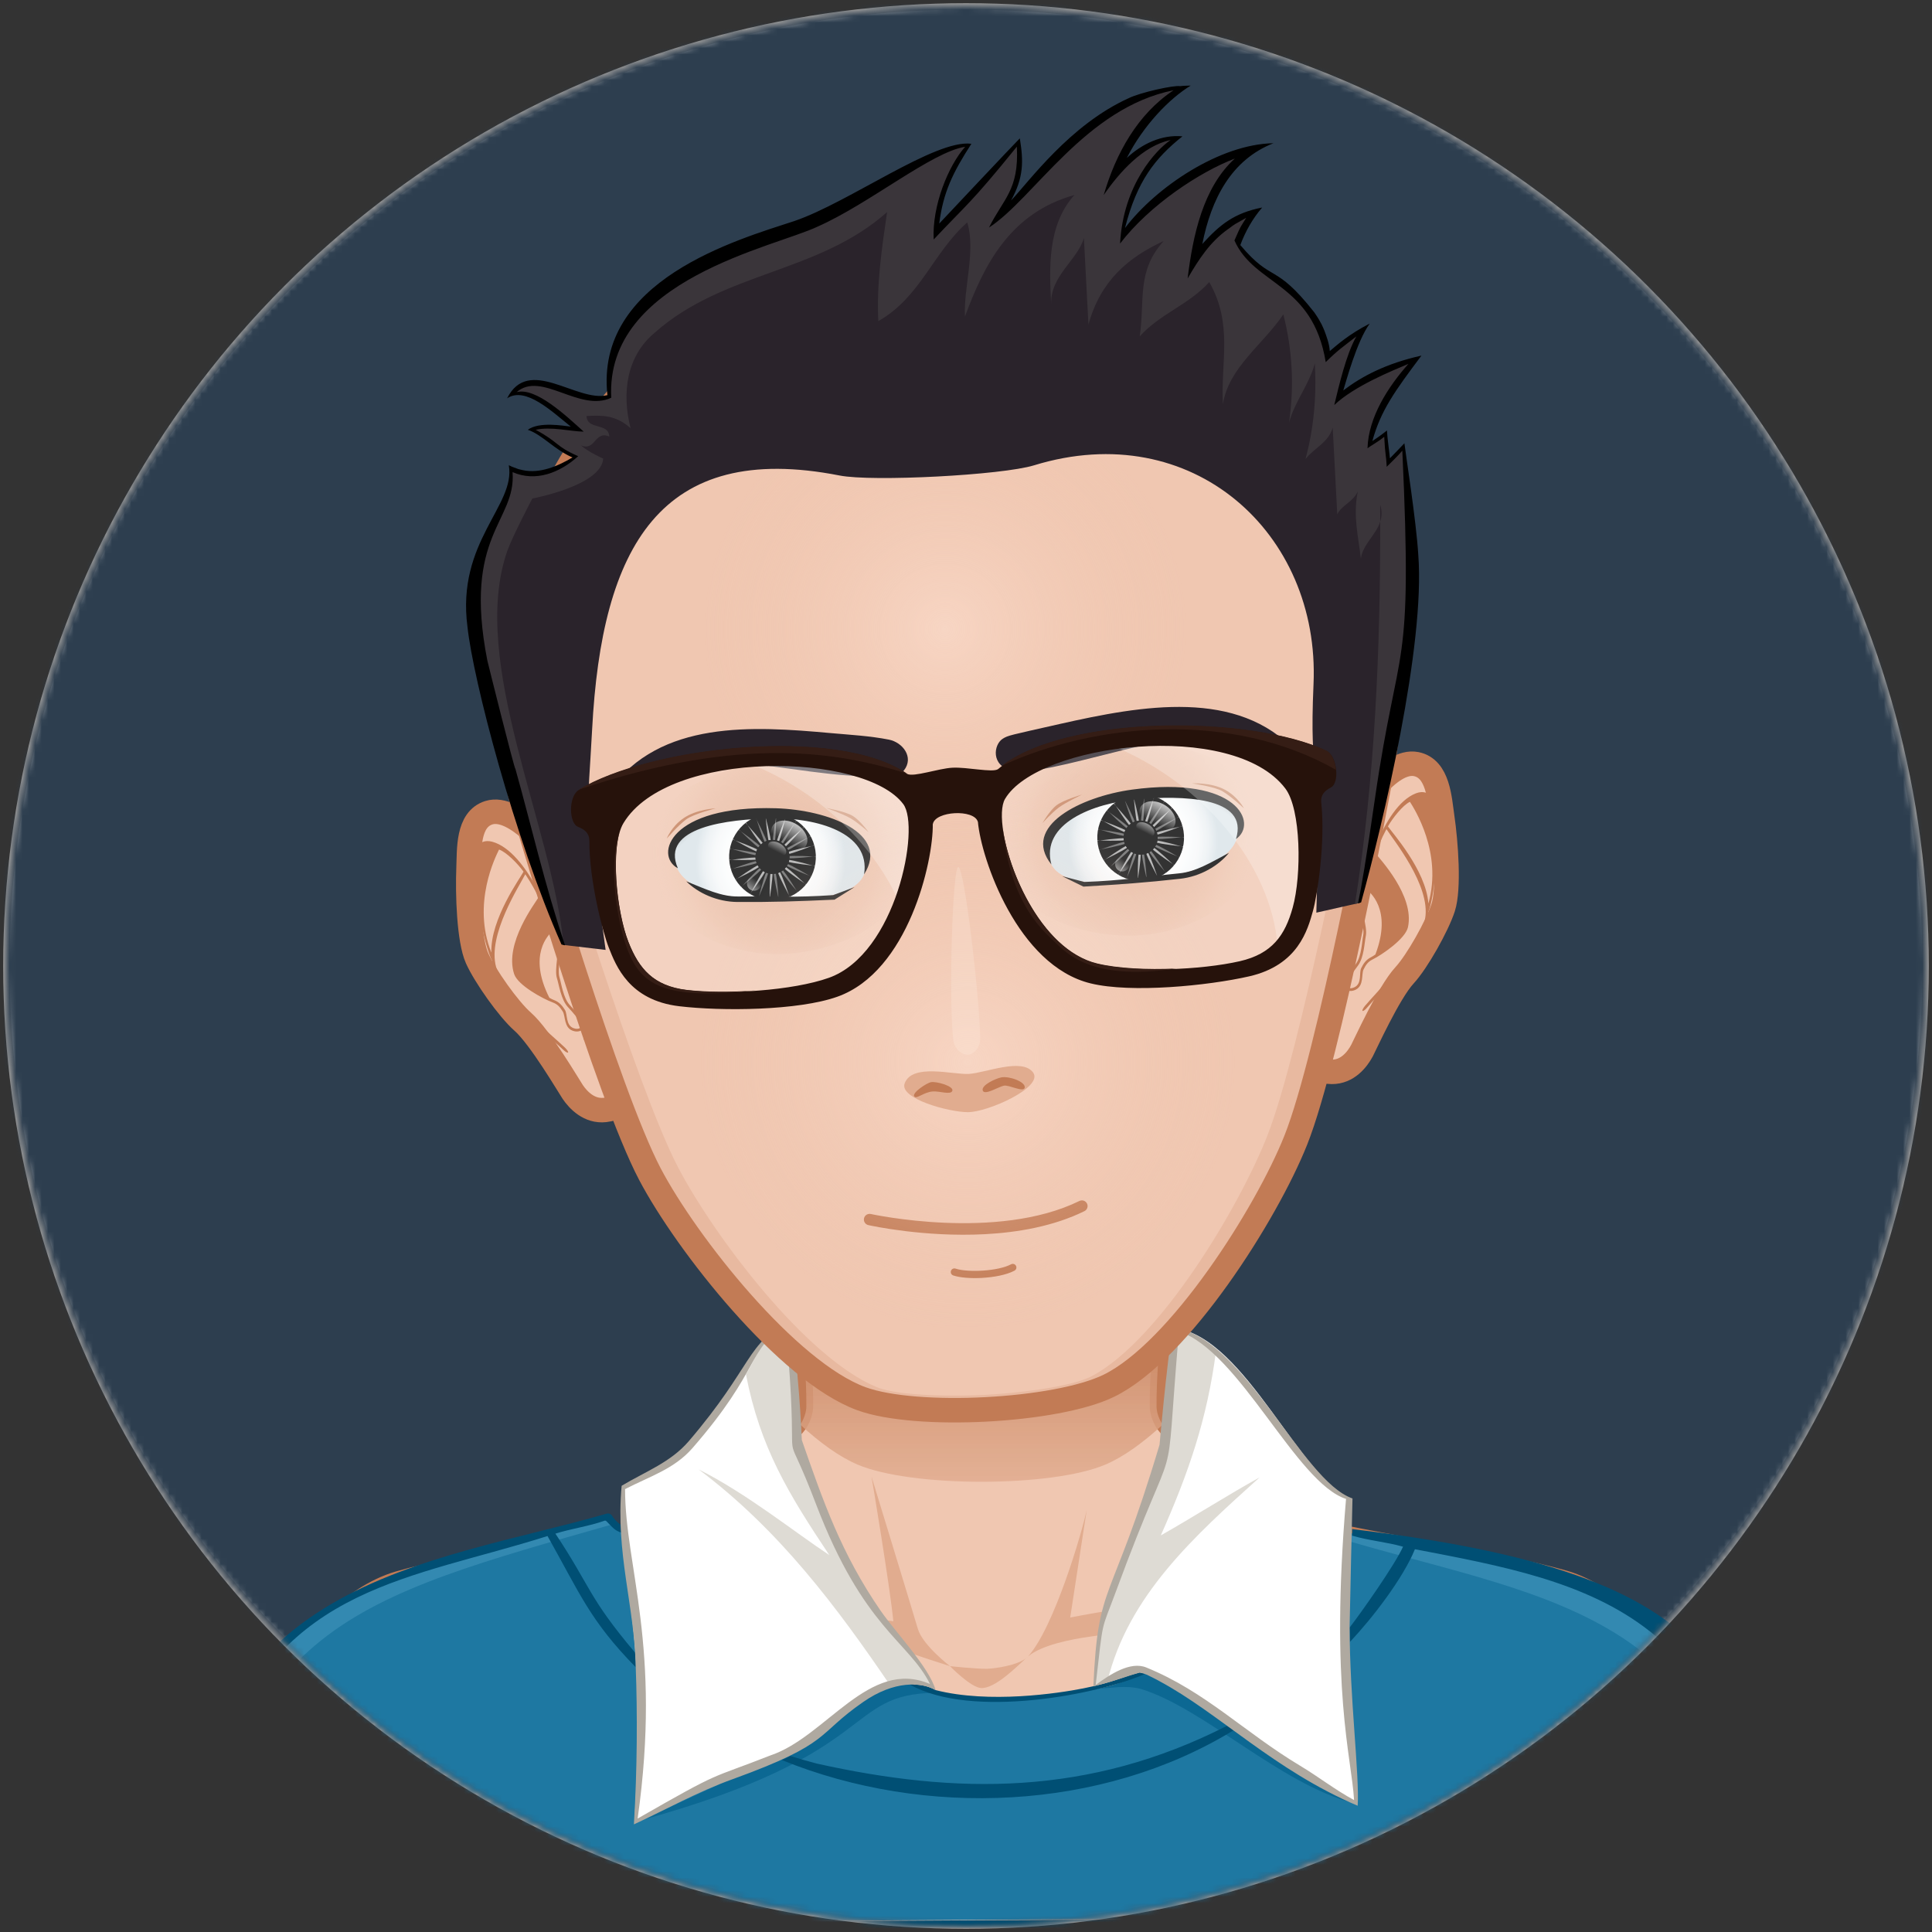 <?xml version="1.0" encoding="UTF-8"?>
<svg width="302px" height="302px" viewBox="0 0 302 302" version="1.1" xmlns="http://www.w3.org/2000/svg" xmlns:xlink="http://www.w3.org/1999/xlink">
    <rect x="0" y="0" width="302" height="302" fill="#333333" stroke="none"/>
    <!-- Generator: Sketch 49.1 (51147) - http://www.bohemiancoding.com/sketch -->
    <title>profile</title>
    <desc>Created with Sketch.</desc>
    <defs>
        <circle id="path-1" cx="150" cy="150" r="150"></circle>
        <linearGradient x1="49.997%" y1="99.735%" x2="49.997%" y2="-0.094%" id="linearGradient-3">
            <stop stop-color="#E1AC8F" stop-opacity="0.8" offset="0%"></stop>
            <stop stop-color="#C27B55" offset="70%"></stop>
        </linearGradient>
        <radialGradient cx="49.999%" cy="50.001%" fx="49.999%" fy="50.001%" r="87.544%" gradientTransform="translate(0.5,0.5),scale(0.441,1),translate(-0.5,-0.5)" id="radialGradient-4">
            <stop stop-color="#FFFFFF" offset="0%"></stop>
            <stop stop-color="#FDFEFE" offset="54.4%"></stop>
            <stop stop-color="#F6F8F9" offset="74%"></stop>
            <stop stop-color="#EAEFF2" offset="87.9%"></stop>
            <stop stop-color="#D9E3E8" offset="99.2%"></stop>
            <stop stop-color="#D8E2E7" offset="100%"></stop>
        </radialGradient>
        <radialGradient cx="49.903%" cy="49.961%" fx="49.903%" fy="49.961%" r="504.062%" gradientTransform="translate(0.499,0.5),scale(1,0.995),translate(-0.499,-0.5)" id="radialGradient-5">
            <stop stop-color="#FFFFFF" offset="0%"></stop>
            <stop stop-color="#FFFFFF" stop-opacity="0" offset="100%"></stop>
        </radialGradient>
        <radialGradient cx="48.739%" cy="49.93%" fx="48.739%" fy="49.93%" r="504.56%" gradientTransform="translate(0.487,0.499),scale(1,0.994),translate(-0.487,-0.499)" id="radialGradient-6">
            <stop stop-color="#FFFFFF" offset="0%"></stop>
            <stop stop-color="#FFFFFF" stop-opacity="0" offset="100%"></stop>
        </radialGradient>
        <linearGradient x1="19.738%" y1="85.963%" x2="67.493%" y2="29.064%" id="linearGradient-7">
            <stop stop-color="#FFFFFF" offset="0%"></stop>
            <stop stop-color="#FFFFFF" stop-opacity="0" offset="100%"></stop>
        </linearGradient>
        <linearGradient x1="70.376%" y1="20.734%" x2="40.155%" y2="64.143%" id="linearGradient-8">
            <stop stop-color="#FFFFFF" offset="0%"></stop>
            <stop stop-color="#FFFFFF" stop-opacity="0" offset="100%"></stop>
        </linearGradient>
        <linearGradient x1="73.585%" y1="17.759%" x2="38.651%" y2="65.527%" id="linearGradient-9">
            <stop stop-color="#FFFFFF" offset="0%"></stop>
            <stop stop-color="#FFFFFF" stop-opacity="0" offset="100%"></stop>
        </linearGradient>
        <radialGradient cx="50.247%" cy="48.041%" fx="50.247%" fy="48.041%" r="65.617%" gradientTransform="translate(0.502,0.48),scale(0.732,1),translate(-0.502,-0.48)" id="radialGradient-10">
            <stop stop-color="#E1AC8F" offset="0%"></stop>
            <stop stop-color="#E1AC8F" stop-opacity="0.3" offset="70%"></stop>
            <stop stop-color="#F0C7B1" stop-opacity="0" offset="100%"></stop>
        </radialGradient>
        <radialGradient cx="62.215%" cy="191.139%" fx="62.215%" fy="191.139%" r="221.358%" gradientTransform="translate(0.622,1.911),scale(0.441,1),translate(-0.622,-1.911)" id="radialGradient-11">
            <stop stop-color="#000000" stop-opacity="0" offset="94%"></stop>
            <stop stop-color="#000000" stop-opacity="0.2" offset="100%"></stop>
        </radialGradient>
        <radialGradient cx="49.997%" cy="50.001%" fx="49.997%" fy="50.001%" r="87.544%" gradientTransform="translate(0.5,0.5),scale(0.441,1),translate(-0.5,-0.5)" id="radialGradient-12">
            <stop stop-color="#FFFFFF" offset="0%"></stop>
            <stop stop-color="#FDFEFE" offset="54.4%"></stop>
            <stop stop-color="#F6F8F9" offset="74%"></stop>
            <stop stop-color="#EAEFF2" offset="87.9%"></stop>
            <stop stop-color="#D9E3E8" offset="99.2%"></stop>
            <stop stop-color="#D8E2E7" offset="100%"></stop>
        </radialGradient>
        <radialGradient cx="49.899%" cy="49.961%" fx="49.899%" fy="49.961%" r="504.072%" gradientTransform="translate(0.499,0.5),scale(1,0.995),translate(-0.499,-0.5)" id="radialGradient-13">
            <stop stop-color="#FFFFFF" offset="0%"></stop>
            <stop stop-color="#FFFFFF" stop-opacity="0" offset="100%"></stop>
        </radialGradient>
        <radialGradient cx="48.732%" cy="49.928%" fx="48.732%" fy="49.928%" r="504.62%" gradientTransform="translate(0.487,0.499),scale(1,0.993),translate(-0.487,-0.499)" id="radialGradient-14">
            <stop stop-color="#FFFFFF" offset="0%"></stop>
            <stop stop-color="#FFFFFF" stop-opacity="0" offset="100%"></stop>
        </radialGradient>
        <linearGradient x1="19.719%" y1="85.963%" x2="67.464%" y2="29.064%" id="linearGradient-15">
            <stop stop-color="#FFFFFF" offset="0%"></stop>
            <stop stop-color="#FFFFFF" stop-opacity="0" offset="100%"></stop>
        </linearGradient>
        <linearGradient x1="70.389%" y1="20.734%" x2="40.162%" y2="64.143%" id="linearGradient-16">
            <stop stop-color="#FFFFFF" offset="0%"></stop>
            <stop stop-color="#FFFFFF" stop-opacity="0" offset="100%"></stop>
        </linearGradient>
        <linearGradient x1="73.579%" y1="17.759%" x2="38.646%" y2="65.527%" id="linearGradient-17">
            <stop stop-color="#FFFFFF" offset="0%"></stop>
            <stop stop-color="#FFFFFF" stop-opacity="0" offset="100%"></stop>
        </linearGradient>
        <radialGradient cx="49.752%" cy="48.041%" fx="49.752%" fy="48.041%" r="65.621%" gradientTransform="translate(0.498,0.48),scale(0.732,1),translate(-0.498,-0.48)" id="radialGradient-18">
            <stop stop-color="#E1AC8F" offset="0%"></stop>
            <stop stop-color="#E1AC8F" stop-opacity="0.3" offset="70%"></stop>
            <stop stop-color="#F0C7B1" stop-opacity="0" offset="100%"></stop>
        </radialGradient>
        <radialGradient cx="37.781%" cy="191.139%" fx="37.781%" fy="191.139%" r="221.358%" gradientTransform="translate(0.378,1.911),scale(0.441,1),translate(-0.378,-1.911)" id="radialGradient-19">
            <stop stop-color="#000000" stop-opacity="0" offset="94%"></stop>
            <stop stop-color="#000000" stop-opacity="0.2" offset="100%"></stop>
        </radialGradient>
        <radialGradient cx="50.001%" cy="50.001%" fx="50.001%" fy="50.001%" r="50%" gradientTransform="translate(0.5,0.5),scale(1,1),translate(-0.5,-0.5)" id="radialGradient-20">
            <stop stop-color="#FFE4D6" stop-opacity="0.5" offset="0%"></stop>
            <stop stop-color="#F0C7B1" stop-opacity="0" offset="90%"></stop>
        </radialGradient>
        <radialGradient cx="50%" cy="50.001%" fx="50%" fy="50.001%" r="49.333%" id="radialGradient-21">
            <stop stop-color="#FFE4D6" stop-opacity="0.5" offset="0%"></stop>
            <stop stop-color="#F0C7B1" stop-opacity="0" offset="90%"></stop>
        </radialGradient>
    </defs>
    <g id="Page-1" stroke="none" stroke-width="1" fill="none" fill-rule="evenodd">
        <g id="profile" transform="translate(1, 1)">
            <mask id="mask-2" fill="white">
                <use xlink:href="#path-1"></use>
            </mask>
            <use id="Oval" stroke="#979797" fill="#D8D8D8" xlink:href="#path-1"></use>
            <g id="svga-group-backs-single" mask="url(#mask-2)" fill="#2D3E4F" fill-rule="nonzero">
                <g transform="translate(-5.318, -21.713)" id="SvgjsPath4091">
                    <polygon points="332.349 332.349 0 332.349 0 0 332.349 0"></polygon>
                </g>
            </g>
            <g id="svga-group-subwrapper" mask="url(#mask-2)">
                <g transform="translate(29.247, -10.192)">
                    <g id="svga-group-hair-back" transform="translate(120.211, 159.405) rotate(-3) translate(-120.211, -159.405) translate(119.081, 158.275)">
                        <polygon id="SvgjsPath3828" fill="#2A232B" fill-rule="nonzero" points="1.695 1.695 0.565 1.695 0.565 0.565 1.695 0.565"></polygon>
                    </g>
                    <g id="svga-group-humanbody-single" transform="translate(10.17, 183.057)">
                        <path d="M220.818,89.018 C218.337,83.655 211.558,75.708 204.027,73.512 C194.717,70.797 173.701,67.514 165.909,65.689 C159.662,64.225 147.081,52.927 142.672,49.135 C141.881,48.457 141.233,47.057 141.218,46.016 C141.06,33.74 145.958,1.129 145.958,1.129 L112.998,1.129 L80.04,1.129 C80.04,1.129 84.938,33.739 84.778,46.016 C84.766,47.057 84.115,48.457 83.326,49.135 C78.917,52.927 66.336,64.225 60.089,65.689 C52.296,67.514 31.28,70.909 21.971,73.624 C14.438,75.819 7.661,83.654 5.18,89.017 C0.99,98.066 9.05941434e-15,114.441 9.05941434e-15,128.566 L112.998,128.566 L225.997,128.566 C225.997,114.443 225.006,98.067 220.818,89.018 Z" id="SvgjsPath2893" fill="#F0C7B1" fill-rule="nonzero"></path>
                        <path d="M179.844,71.255 C207.35,75.257 218.925,81.094 222.55,128.569 L225.997,128.569 C225.997,114.444 225.006,98.068 220.818,89.019 C218.337,83.656 211.558,75.709 204.027,73.513 C194.717,70.798 173.701,67.515 165.909,65.691 C159.662,64.226 145.296,52.053 141.453,47.215 C145.249,52.531 155.906,64.849 165.243,68.075 C169.71,69.618 173.43,70.321 179.844,71.255 Z M60.755,68.075 C70.092,64.85 80.748,52.531 84.545,47.215 C80.703,52.052 66.337,64.226 60.089,65.691 C52.297,67.515 31.281,70.91 21.971,73.625 C14.44,75.82 7.661,83.655 5.18,89.018 C0.992,98.067 0.001,114.443 0.001,128.567 L3.448,128.567 C7.05,81.397 18.674,75.251 46.154,71.253 C52.567,70.321 56.288,69.618 60.755,68.075 Z" id="SvgjsPath2894" fill="#FFE4D6" fill-rule="nonzero"></path>
                        <path d="M108.079,86.579 C108.079,86.579 102.345,84.761 100.075,83.891 C88.268,79.361 49.909,76.425 49.909,76.425 C49.909,76.425 90.311,78.029 99.226,79.566 C98.709,74.179 95.817,56.961 95.817,56.961 C95.817,56.961 101.635,75.962 103.059,80.755 C103.821,83.318 108.079,86.579 108.079,86.579 Z M120.281,85.063 C120.181,85.145 120.065,85.253 119.94,85.366 C120.068,85.27 120.183,85.169 120.281,85.063 Z M108.079,86.579 C108.079,86.579 111.348,89.96 112.991,90.003 C115.149,90.061 118.446,86.727 119.941,85.366 C118.512,86.447 115.241,86.938 113.941,86.988 C112.438,87.046 108.079,86.579 108.079,86.579 Z M131.829,78.083 C130.083,78.363 126.872,78.975 126.872,78.975 L129.457,62.149 C128.727,65.619 124.401,80.467 120.281,85.063 C122.439,83.237 127.24,82.361 129.687,82.007 C141.254,80.331 141.249,80.332 176.087,76.425 C176.087,76.425 143.237,76.25 131.829,78.083 Z" id="SvgjsPath2895" fill="#E1AC8F" fill-rule="nonzero"></path>
                        <path d="M220.818,89.018 C218.337,83.655 211.558,75.708 204.027,73.512 C194.717,70.797 173.701,67.514 165.909,65.689 C159.662,64.225 147.081,52.927 142.672,49.135 C141.881,48.457 141.233,47.057 141.218,46.016 C141.06,33.74 145.958,1.129 145.958,1.129 L112.998,1.129 L80.04,1.129 C80.04,1.129 84.938,33.739 84.778,46.016 C84.766,47.057 84.115,48.457 83.326,49.135 C78.917,52.927 66.336,64.225 60.089,65.689 C52.296,67.514 31.28,70.909 21.971,73.624 C14.438,75.819 7.661,83.654 5.18,89.017 C0.99,98.066 9.05941434e-15,114.441 9.05941434e-15,128.566 L112.998,128.566 L225.997,128.566 C225.997,114.443 225.006,98.067 220.818,89.018 Z" id="SvgjsPath2896" stroke="#C27B55" stroke-width="3.825"></path>
                    </g>
                    <g id="svga-group-chinshadow-single" transform="translate(91.529, 190.967)">
                        <path d="M51.003,47.168 C53.845,45.96 56.898,43.746 59.96,40.931 C59.402,40.088 59.025,39.029 59.01,38.118 C58.905,29.873 61.016,12.841 62.461,2.237 C44.631,0.062 18.65,0.071 0.821,2.253 C2.266,12.857 4.375,29.877 4.268,38.117 C4.257,39.008 3.875,40.077 3.319,40.925 C6.383,43.742 9.439,45.958 12.282,47.167 C20.692,50.744 42.593,50.744 51.003,47.168 Z" id="SvgjsPath4066" fill="url(#linearGradient-3)" fill-rule="nonzero"></path>
                    </g>
                    <g id="svga-group-clothes-single" transform="translate(0, 215.827)">
                        <path d="M180.932,33.041 C179.611,52.828 181.811,75.243 181.811,75.243 C172.142,71.059 153.632,55.946 148.62,54.718 C143.565,57.419 140.663,57.34 139.411,57.657 C132.008,58.897 120.663,60.814 111.915,56.36 C109.59,56.403 107.055,57.242 104.567,59.109 C88.393,71.227 77.347,72.316 68.925,78.141 C70.961,43.986 67.719,44.377 66.955,32.704 C65.471,32.146 65.257,31.929 64.471,30.522 C51.719,34.483 26.865,38.019 14.447,50.37 C3.376,61.38 -0.201,78.731 1.616,94.46 C69.749,93.724 176.282,92.838 244.755,93.513 C245.754,43.056 218.863,42.855 180.932,33.041 Z" id="SvgjsPath4084" fill="#1E78A2" fill-rule="nonzero"></path>
                        <path d="M148.094,57.369 C145.54,56.733 143.53,57.285 141.613,57.283 C143.213,56.99 145.504,56.384 148.621,54.718 C153.032,55.801 171.224,69.53 181.317,75.208 C169.891,72.272 157.964,60.395 148.094,57.369 Z M116.002,57.974 C114.628,57.566 113.263,57.044 111.915,56.359 C109.59,56.402 107.055,57.24 104.567,59.108 C91.738,68.719 77.481,74.329 69.856,77.928 C107.762,67.5 101.438,58.143 116.002,57.974 Z" id="SvgjsPath4085" fill="#0C6893" fill-rule="nonzero"></path>
                        <path d="M65.748,31.568 C25.759,43.004 4.937,47.726 1.792,94.457 C1.733,94.458 1.674,94.459 1.614,94.459 C0.925,88.489 1.017,82.287 1.998,76.285 C3.598,66.47 7.578,57.201 14.446,50.369 C26.864,38.017 51.718,34.48 64.47,30.521 C64.513,30.6 65.707,31.494 65.748,31.568 Z M180.932,33.041 C180.922,33.197 180.688,34.142 180.679,34.296 C212.205,43.516 242.028,45.684 244.218,93.506 C244.393,93.507 244.576,93.51 244.752,93.511 C245.754,43.056 216.756,39.269 180.932,33.041 Z" id="SvgjsPath4086" fill="#3389B1" fill-rule="nonzero"></path>
                        <path d="M245.419,93.872 C245.419,93.872 210.566,94.333 187.428,94.469 C171.755,94.57 156.089,94.654 140.416,94.721 C39.375,95.083 34.364,94.629 0.884,94.629 C0.884,94.629 0.305,91.392 0.174,88.208 C-1.793,40.335 37.868,37.741 64.572,29.973 C64.906,29.876 65.265,30.018 65.441,30.319 C65.897,31.098 66.744,31.693 66.815,31.729 C66.826,32.138 66.851,32.536 66.877,32.947 C65.887,32.573 65.745,32.392 64.618,31.226 C64.513,31.113 64.396,31.023 64.254,31.072 C61.888,31.93 59.06,32.309 56.57,33.094 C62.116,41.427 61.669,42.988 69.031,51.702 C69.041,51.812 69.116,53.336 69.129,53.979 C61.957,46.66 60.395,42.439 55.339,33.468 C34.214,40.173 13.812,41.31 4.456,67.174 C1.376,75.697 0.79,85.802 1.78,94.536 C75.43,93.737 170.405,92.965 244.685,93.588 C243.817,45.159 217.967,40.714 190.927,35.531 C189.081,40.075 184.195,46.418 180.781,49.998 C180.756,49.265 180.732,48.515 180.718,47.781 C182.584,45.358 187.825,37.929 189.07,35.135 C186.409,34.385 183.758,34.19 181.109,33.408 C181.109,33.055 181.109,32.723 181.109,32.385 C240.382,39.473 245.419,55.637 245.419,93.872 Z M148.73,55.027 C148.456,54.913 148.184,54.84 147.907,54.804 C144.98,55.518 143.97,56.321 139.056,57.29 C135.165,58.06 124.385,59.689 116.004,57.554 C116.048,57.676 116.004,57.554 116.004,57.554 C114.73,56.85 113.484,56.644 111.97,56.68 C121.583,62.139 141.506,58.233 148.73,55.027 Z M162.546,63.852 C162.209,63.614 161.886,63.379 161.564,63.128 C139.942,74.148 119.246,73.9 97.396,69.03 C96.014,68.67 94.645,68.268 93.288,67.847 C92.866,68.07 92.43,68.296 91.981,68.492 C114.374,77.593 141.978,76.439 162.546,63.852 Z" id="SvgjsPath4087" fill="#004F74" fill-rule="nonzero"></path>
                        <path d="M68.98,78.34 C71.085,43.23 65.733,40.073 67.05,25.626 C71.248,23.168 75.412,22.417 77.512,19.971 C87.537,8.249 86.365,3.242 92.879,0.176 C94.174,5.597 94.959,18.322 94.967,18.488 C99.885,33.063 103.233,39.292 107.263,45.151 C109.603,48.545 114.6,53.754 115.795,57.299 C113.393,56.094 109.23,56.09 104.617,59.304 C97.139,64.469 99.84,65.698 84.258,71.351 C78.732,73.339 73.962,76.041 68.98,78.34 Z M180.592,47.622 C180.587,47.264 180.992,29.183 181.039,27.68 C173.022,24.743 164.49,2.503 153.538,0.996 C150.305,21.219 154.145,13.949 144.514,38.438 C142.135,44.487 141.237,46.773 140.797,56.803 C141.044,56.739 141.47,56.625 141.491,56.625 C144.811,55.75 145.918,55.225 147.935,54.68 C148.966,54.892 150.681,55.775 151,56.028 L150.991,56.014 C160.292,60.981 168.968,69.936 181.862,75.445 C182.123,70.584 180.592,58.528 180.592,47.622 Z" id="SvgjsPath4088" fill="#FFFFFF" fill-rule="nonzero"></path>
                        <path d="M142.838,56.252 C142.428,56.369 141.99,56.49 141.491,56.622 C141.468,56.622 141.044,56.738 140.797,56.801 C141.237,46.771 142.135,44.485 144.514,38.435 C154.145,13.946 150.305,21.218 153.538,0.993 C155.731,1.294 157.829,2.592 159.845,4.479 C158.459,15.214 155.506,23.689 151.205,33.37 C156.246,30.52 161.712,27.029 166.655,24.3 C156.38,33.549 146.112,42.8 142.838,56.252 Z M115.795,57.299 C114.599,53.754 109.603,48.545 107.263,45.151 C103.233,39.292 99.885,33.064 94.967,18.488 C94.959,18.322 94.174,5.597 92.879,0.176 C88.759,2.113 89.105,3.515 86.358,8.21 C88.57,19.654 93.042,26.929 99.383,36.443 C93.977,32.879 86.431,26.787 78.963,23.056 C91.545,32.489 100.59,44.577 109.081,57.078 C111.837,56.239 114.203,56.503 115.795,57.299 Z" id="SvgjsPath4089" fill="#DEDBD4" fill-rule="nonzero"></path>
                        <path d="M107.365,45.082 C101.222,36.147 98.427,28.03 95.092,18.482 C95.092,18.482 94.547,5.335 93.214,0 C86.5,3.08 87.5,6.853 77.418,18.644 C74.567,21.962 70.696,23.356 66.924,25.616 C65.957,36.236 68.939,44.355 69.128,53.983 C69.397,61.075 69.369,69.893 68.842,78.54 C73.87,76.232 78.701,73.481 84.3,71.468 C99.9,65.811 97.22,64.563 104.689,59.407 C109.508,56.047 113.749,56.266 116.004,57.554 C114.984,53.968 109.773,48.575 107.365,45.082 Z M90.187,67.76 C80.294,71.655 83.008,69.843 69.426,77.631 C73.221,50.716 67.46,38.267 67.46,26.137 C71.368,24.115 75.121,23.014 78.003,19.716 C88.79,7.311 86.542,4.274 92.515,0.624 C92.889,4.183 93.188,7.769 93.375,11.365 C94.011,24.092 92.314,15.399 97.321,28.515 C104.721,47.898 111.784,49.911 115.132,56.609 C105.63,52.469 98.866,64.867 90.187,67.76 Z M180.718,47.62 C180.712,47.125 181.158,27.7 181.167,27.595 C173.135,24.816 164.208,2.201 153.062,0.86 C152.12,6.652 151.007,19.193 151.007,19.193 C143.407,44.647 141.384,40.238 140.664,56.97 C140.667,56.97 141.47,56.748 141.523,56.744 C144.691,55.908 145.896,55.381 147.908,54.805 C148.226,54.868 148.743,55.026 149.053,55.162 C149.096,55.185 150.974,56.111 150.933,56.124 C160.293,61.125 168.943,70.107 181.978,75.628 C182.282,70.87 180.718,58.645 180.718,47.62 Z M172.987,69.379 C164.262,64.148 158.223,57.809 148.966,54.03 C146.458,52.973 143.233,55.124 141.028,56.744 C142.245,46.102 141.827,48.517 144.088,42.405 C154.505,14.114 151.591,30.127 154.033,1.467 C163.586,4.656 172.328,25.142 180.158,27.668 C177.643,57.435 181.018,67.991 181.416,74.743 C178.506,73.177 175.814,71.072 172.987,69.379 Z" id="SvgjsPath4090" fill="#AFA9A0" fill-rule="nonzero"></path>
                    </g>
                    <g id="svga-group-head" transform="translate(297.756, 308.515) rotate(-3) translate(-297.756, -308.515) translate(15.26, 14.719)">
                        <g id="svga-group-ears-left" transform="translate(36.16, 108.479)" fill-rule="nonzero">
                            <path d="M15.448,9.429 C13.77,6.647 8.299,-0.966 4.113,0.102 C0.71,0.974 0.754,5.719 0.49,8.526 C0.106,12.643 -0.034,19.817 1.084,22.727 C2.158,25.522 5.558,30.922 7.669,32.982 C10.267,35.508 14.415,43.556 14.926,44.391 C15.729,45.711 17.341,47.601 19.813,47.451 C23.283,47.242 26.281,43.963 26.554,42.383 C28.024,33.807 19.815,16.667 15.448,9.429 Z" id="SvgjsPath4073" stroke="#C27B55" stroke-width="3.825" fill="#F0C7B1"></path>
                            <path d="M13.786,26.375 C13.624,25.739 13.794,24.665 13.96,23.63 C14.11,22.687 14.251,21.795 14.165,21.165 C13.839,18.803 12.002,14.317 10.803,11.885 C9.421,9.087 7.188,5.563 4.385,4.654 C3.228,4.278 2.466,4.728 2.025,5.183 C1.699,5.518 1.626,5.912 1.732,5.96 C1.84,6.006 2.079,5.679 2.429,5.373 C2.716,5.122 1.855,5.328 2.429,5.373 C2.198,6.548 1.452,12.494 1.966,16.835 C2.371,20.249 3.153,22.8 3.393,23.182 C3.428,23.584 3.487,23.978 3.574,24.36 C4.706,29.343 12.069,35.86 13.782,37.717 C14.099,38.059 14.431,38.262 14.512,38.179 C14.594,38.095 14.398,37.757 14.084,37.413 C12.391,35.569 5.077,29.072 3.983,24.265 C2.823,19.165 8.404,11.602 9.293,10.001 C9.746,10.753 10.131,11.474 10.427,12.075 C10.661,12.546 10.918,13.099 11.185,13.697 C10.661,14.53 5.401,20.62 6.739,25.495 C7.234,27.293 11.058,29.61 12.537,30.244 C13.351,30.594 13.656,31.116 14.011,31.72 C14.422,32.425 14.048,34.239 15.401,34.815 C15.676,34.932 15.925,34.98 16.145,34.98 C16.527,34.98 16.816,34.833 17.03,34.659 C17.053,34.965 17.051,35.358 17.04,35.722 C17.027,36.195 17.093,36.41 17.207,36.419 C17.324,36.43 17.445,36.223 17.459,35.756 C17.479,35.18 17.475,34.467 17.372,34.124 C17.068,33.12 16.143,31.984 15.161,30.783 C14.196,29.602 14.037,27.36 13.786,26.375 Z M3.355,21.958 C0.702,14.135 4.805,7.009 5.4,5.936 C6.544,6.387 8.295,8.414 9.04,9.591 C8.497,10.533 3.466,16.696 3.355,21.958 Z M15.562,34.424 C14.337,33.902 14.764,32.182 14.369,31.504 C14.01,30.892 13.639,30.259 12.698,29.854 C12.494,29.766 12.269,29.633 12.039,29.479 C9.008,22.614 12.37,19.614 13.213,19.001 C13.472,19.839 13.664,20.609 13.751,21.227 C13.828,21.792 13.684,22.693 13.546,23.564 C13.373,24.643 13.196,25.76 13.38,26.483 C13.656,27.56 13.845,29.84 14.839,31.058 C15.721,32.138 16.628,33.252 16.937,34.161 C16.804,34.341 16.385,34.775 15.562,34.424 Z" id="SvgjsPath4074" fill="#C27B55"></path>
                        </g>
                        <g id="svga-group-ears-right" transform="translate(162.718, 108.479)" fill-rule="nonzero">
                            <path d="M11.374,9.429 C13.054,6.647 18.525,-0.966 22.709,0.102 C26.113,0.974 26.069,5.719 26.333,8.526 C26.717,12.643 26.856,19.817 25.74,22.727 C24.665,25.522 21.264,30.922 19.154,32.982 C16.557,35.508 12.407,43.556 11.898,44.391 C11.094,45.711 9.483,47.601 7.009,47.451 C3.54,47.242 0.542,43.963 0.269,42.383 C-1.2,33.807 7.009,16.667 11.374,9.429 Z" id="SvgjsPath4075" stroke="#C27B55" stroke-width="3.825" fill="#F0C7B1"></path>
                            <path d="M11.664,30.784 C10.682,31.985 9.756,33.121 9.452,34.126 C9.348,34.469 9.346,35.182 9.364,35.757 C9.38,36.224 9.501,36.431 9.618,36.421 C9.734,36.411 9.799,36.196 9.786,35.723 C9.774,35.359 9.772,34.966 9.795,34.66 C10.008,34.834 10.298,34.981 10.679,34.981 C10.9,34.981 11.15,34.933 11.425,34.816 C12.776,34.239 12.403,32.425 12.814,31.721 C13.169,31.118 13.474,30.594 14.289,30.245 C15.768,29.611 19.592,27.295 20.087,25.496 C21.425,20.621 16.164,14.53 15.641,13.698 C15.906,13.1 16.164,12.547 16.396,12.076 C16.694,11.475 17.079,10.753 17.533,10.003 C18.422,11.603 24.002,19.165 22.843,24.266 C21.748,29.073 14.434,35.57 12.742,37.414 C12.426,37.758 12.23,38.096 12.311,38.18 C12.395,38.264 12.726,38.06 13.041,37.718 C14.754,35.861 22.116,29.345 23.248,24.361 C23.336,23.979 23.396,23.585 23.431,23.183 C23.67,22.802 24.453,20.252 24.857,16.836 C25.372,12.495 24.626,6.549 24.394,5.374 C24.968,5.329 24.107,5.123 24.394,5.374 C24.746,5.68 24.985,6.007 25.091,5.961 C25.198,5.913 25.124,5.52 24.8,5.184 C24.358,4.729 23.595,4.279 22.438,4.656 C19.636,5.564 17.402,9.088 16.02,11.886 C14.821,14.318 12.985,18.804 12.658,21.166 C12.572,21.796 12.713,22.688 12.864,23.631 C13.029,24.666 13.199,25.74 13.038,26.376 C12.787,27.36 12.629,29.602 11.664,30.784 Z M17.784,9.591 C18.529,8.414 20.28,6.388 21.423,5.936 C22.019,7.009 26.122,14.135 23.47,21.958 C23.359,16.696 18.327,10.533 17.784,9.591 Z M9.887,34.158 C10.196,33.25 11.103,32.136 11.986,31.055 C12.979,29.837 13.169,27.558 13.445,26.481 C13.628,25.758 13.451,24.64 13.28,23.561 C13.141,22.691 12.997,21.789 13.074,21.224 C13.16,20.606 13.352,19.837 13.611,18.998 C14.454,19.612 17.815,22.613 14.785,29.477 C14.555,29.63 14.33,29.764 14.125,29.852 C13.185,30.256 12.814,30.889 12.454,31.502 C12.058,32.18 12.486,33.901 11.261,34.422 C10.439,34.775 10.02,34.341 9.887,34.158 Z" id="SvgjsPath4076" fill="#C27B55"></path>
                        </g>
                        <g id="svga-group-faceshape-wrap" transform="translate(44.069, 23.73)">
                            <g id="svga-group-faceshape-single">
                                <path d="M119.48,142.577 C114.34,153.749 99.626,174.558 88.291,179.376 C79.882,182.952 57.981,182.952 49.57,179.376 C38.238,174.557 23.524,153.748 18.381,142.577 C12.404,129.592 2.428,87.634 2.415,87.573 C0.946,81.927 0.159,76.003 0.15,69.894 C0.093,31.42 30.836,0.191 68.824,0.131 C106.815,0.071 137.655,31.2 137.711,69.674 C137.721,75.785 136.955,81.711 135.505,87.361 C135.486,87.421 125.479,129.543 119.48,142.577 Z" id="SvgjsPath4063" fill="#F0C7B1" fill-rule="nonzero"></path>
                                <path d="M80.401,1.112 C110.903,8.284 133.62,35.98 133.569,69.051 C133.559,75.161 132.773,81.085 131.304,86.731 C131.291,86.792 120.956,128.787 115.037,141.735 C110.046,152.65 96.681,172.551 85.808,177.692 C82.227,179.386 72.882,179.788 68.931,179.788 C64.983,179.788 55.637,179.386 52.057,177.692 C41.183,172.551 27.818,152.65 22.828,141.735 C16.908,128.787 6.573,86.792 6.561,86.731 C5.092,81.087 4.305,75.161 4.296,69.051 C4.244,35.98 26.958,8.284 57.463,1.112 C24.894,6.65 0.098,35.341 0.151,69.894 C0.16,76.003 0.947,81.927 2.416,87.573 C2.429,87.634 12.338,129.623 18.383,142.577 C23.583,153.721 38.426,174.123 49.571,179.376 C53.719,181.333 64.361,182.059 68.932,182.059 C73.501,182.059 84.147,181.332 88.292,179.376 C99.436,174.123 114.282,153.721 119.481,142.577 C125.527,129.623 135.435,87.634 135.448,87.573 C136.917,81.927 137.703,76.003 137.712,69.894 C137.765,35.341 112.97,6.65 80.401,1.112 Z" id="SvgjsPath4064" fill="#E8B9A0" fill-rule="nonzero"></path>
                                <path d="M119.48,142.577 C114.34,153.749 99.626,174.558 88.291,179.376 C79.882,182.952 57.981,182.952 49.57,179.376 C38.238,174.557 23.524,153.748 18.381,142.577 C12.404,129.592 2.428,87.634 2.415,87.573 C0.946,81.927 0.159,76.003 0.15,69.894 C0.093,31.42 30.836,0.191 68.824,0.131 C106.815,0.071 137.655,31.2 137.711,69.674 C137.721,75.785 136.955,81.711 135.505,87.361 C135.486,87.421 125.479,129.543 119.48,142.577 Z" id="SvgjsPath4065" stroke="#C27B55" stroke-width="3.825"></path>
                            </g>
                        </g>
                        <g id="svga-group-mouth-single" transform="translate(94.919, 172.888)" fill="#C27B55" fill-rule="nonzero">
                            <path d="M18.464,12.345 C16.74,12.345 15.076,12.127 14.057,11.727 C13.767,11.612 13.623,11.284 13.737,10.995 C13.851,10.704 14.178,10.562 14.469,10.675 C16.35,11.413 21.086,11.439 23.175,10.457 C23.458,10.325 23.794,10.446 23.926,10.727 C24.06,11.009 23.939,11.346 23.656,11.478 C22.391,12.073 20.389,12.345 18.464,12.345 Z M35.058,2.762 C35.508,2.568 35.718,2.048 35.524,1.597 C35.331,1.146 34.807,0.938 34.359,1.13 C21.177,6.771 1.881,1.512 1.689,1.46 C1.218,1.329 0.727,1.603 0.596,2.077 C0.464,2.549 0.74,3.039 1.212,3.171 C1.736,3.315 9.904,5.544 19.331,5.544 C24.551,5.543 30.154,4.86 35.058,2.762 Z" id="SvgjsPath4070"></path>
                        </g>
                        <g id="svga-group-eyes-left" transform="translate(62.149, 90.399)" fill-rule="nonzero">
                            <g id="svga-group-eyesback-left" transform="translate(5.65, 20.34)" fill="url(#radialGradient-4)">
                                <path d="M1.064,5.822 C0.82,8.94 2.965,12.645 15.18,13.691 C25.975,14.615 30.571,12.834 30.89,9.282 C31.21,5.729 27.041,1.386 16.336,0.827 C6.809,0.33 1.342,2.266 1.064,5.822 Z" id="SvgjsPath3669"></path>
                            </g>
                            <g id="svga-group-eyesiriswrapper-left" transform="translate(15.255, 20.622)">
                                <g id="svga-group-eyesiriscontrol-left">
                                    <g id="svga-group-eyesiris-left">
                                        <path d="M13.56,6.78 C13.56,10.524 10.524,13.56 6.78,13.56 C3.036,13.56 0,10.524 0,6.78 C0,3.035 3.036,-4.22988216e-15 6.78,-4.22988216e-15 C10.524,-0.001 13.56,3.035 13.56,6.78 Z" id="SvgjsPath3891" fill="#000000"></path>
                                        <path d="M6.021,0.075 C5.995,0.078 5.967,0.081 5.94,0.085 C5.973,0.237 6.005,0.391 6.036,0.544 C6.03,0.389 6.026,0.231 6.021,0.075 Z M6.035,0.542 C6.114,2.771 6.244,4.756 6.619,5.474 C6.817,4.687 6.48,2.728 6.035,0.542 Z M6.621,5.475 C6.572,5.663 6.499,5.792 6.386,5.835 C6.273,5.878 6.13,5.828 5.97,5.719 C6.016,5.908 6.012,6.054 5.929,6.146 C5.848,6.238 5.702,6.26 5.508,6.234 C5.635,6.381 5.701,6.515 5.673,6.633 C5.642,6.751 5.521,6.839 5.341,6.906 C5.521,6.978 5.642,7.066 5.67,7.183 C5.699,7.301 5.633,7.435 5.506,7.581 C5.699,7.557 5.847,7.582 5.926,7.674 C6.006,7.765 6.01,7.913 5.965,8.102 C6.125,7.992 6.265,7.945 6.378,7.989 C6.492,8.032 6.565,8.161 6.61,8.351 C6.702,8.179 6.804,8.069 6.927,8.057 C7.044,8.041 7.171,8.123 7.299,8.269 C7.3,8.075 7.34,7.931 7.442,7.862 C7.542,7.794 7.69,7.807 7.87,7.877 C7.782,7.705 7.752,7.56 7.808,7.451 C7.865,7.344 8.004,7.286 8.197,7.264 C8.038,7.152 7.94,7.038 7.943,6.916 C7.943,6.793 8.038,6.679 8.199,6.57 C8.007,6.546 7.87,6.488 7.813,6.381 C7.757,6.274 7.788,6.127 7.878,5.955 C7.695,6.023 7.548,6.036 7.449,5.967 C7.348,5.899 7.308,5.755 7.308,5.561 C7.181,5.705 7.054,5.786 6.935,5.77 C6.813,5.754 6.71,5.648 6.621,5.475 Z M7.306,5.56 C7.848,4.955 8.46,3.063 9.081,0.922 C8.116,2.93 7.308,4.748 7.306,5.56 Z M9.079,0.922 C9.147,0.784 9.216,0.644 9.281,0.504 C9.257,0.496 9.233,0.485 9.209,0.475 C9.166,0.625 9.123,0.775 9.079,0.922 Z M7.878,5.955 C8.638,5.67 10.06,4.279 11.604,2.672 C9.817,4.001 8.256,5.236 7.878,5.955 Z M11.604,2.672 C11.717,2.588 11.833,2.503 11.948,2.418 C11.933,2.398 11.915,2.381 11.901,2.363 C11.803,2.464 11.704,2.57 11.604,2.672 Z M8.197,6.57 C9.003,6.669 10.909,6.099 13.024,5.393 C10.823,5.741 8.868,6.109 8.197,6.57 Z M13.024,5.395 C13.149,5.376 13.278,5.356 13.405,5.336 C13.4,5.314 13.395,5.293 13.389,5.271 C13.268,5.312 13.144,5.354 13.024,5.395 Z M8.196,7.262 C8.862,7.728 10.815,8.107 13.012,8.464 C10.904,7.748 9.003,7.166 8.196,7.262 Z M13.013,8.464 C13.12,8.501 13.229,8.539 13.335,8.574 C13.341,8.555 13.345,8.537 13.349,8.518 C13.239,8.501 13.125,8.483 13.013,8.464 Z M7.87,7.876 C8.247,8.596 9.8,9.84 11.579,11.18 C10.043,9.564 8.631,8.165 7.87,7.876 Z M11.58,11.178 C11.647,11.248 11.716,11.32 11.782,11.391 C11.794,11.378 11.804,11.368 11.816,11.355 C11.737,11.296 11.656,11.237 11.58,11.178 Z M7.3,8.268 C7.296,9.081 8.094,10.902 9.048,12.916 C8.439,10.772 7.839,8.876 7.3,8.268 Z M9.048,12.917 C9.072,13.002 9.096,13.089 9.119,13.176 C9.136,13.169 9.147,13.164 9.163,13.16 C9.126,13.078 9.086,12.995 9.048,12.917 Z M6.612,8.349 C6.232,9.069 6.091,11.05 5.999,13.277 C6.456,11.096 6.805,9.138 6.612,8.349 Z M5.999,13.277 C5.98,13.362 5.964,13.448 5.946,13.535 C5.962,13.538 5.974,13.538 5.99,13.541 C5.992,13.454 5.997,13.363 5.999,13.277 Z M5.966,8.101 C5.293,8.561 4.248,10.252 3.132,12.18 C4.549,10.463 5.77,8.89 5.966,8.101 Z M3.132,12.18 C3.072,12.251 3.01,12.327 2.949,12.398 C2.964,12.407 2.976,12.414 2.992,12.425 C3.037,12.344 3.086,12.261 3.132,12.18 Z M5.509,7.582 C4.7,7.676 2.988,8.687 1.104,9.875 C3.158,9.014 4.966,8.19 5.509,7.582 Z M1.103,9.877 C1.006,9.918 0.906,9.959 0.806,10.001 C0.812,10.016 0.823,10.032 0.832,10.047 C0.923,9.991 1.014,9.934 1.103,9.877 Z M5.343,6.908 C4.584,6.617 2.598,6.718 0.376,6.895 C2.596,7.085 4.582,7.195 5.343,6.908 Z M0.376,6.895 C0.255,6.884 0.131,6.873 0.011,6.862 C0.011,6.884 0.009,6.905 0.011,6.926 C0.134,6.914 0.258,6.904 0.376,6.895 Z M5.509,6.236 C4.974,5.627 3.171,4.793 1.123,3.919 C2.998,5.117 4.704,6.138 5.509,6.236 Z M1.123,3.919 C1.006,3.843 0.887,3.767 0.767,3.692 C0.757,3.713 0.746,3.735 0.734,3.754 C0.866,3.809 0.997,3.863 1.123,3.919 Z M5.971,5.719 C5.78,4.93 4.569,3.353 3.163,1.625 C4.266,3.559 5.302,5.256 5.971,5.719 Z M3.163,1.625 C3.087,1.495 3.014,1.363 2.938,1.231 C2.916,1.245 2.894,1.26 2.875,1.275 C2.97,1.391 3.069,1.509 3.163,1.625 Z" id="SvgjsPath3892" fill="url(#radialGradient-5)" opacity="0.7"></path>
                                        <path d="M7.781,0.097 C7.754,0.094 7.728,0.089 7.702,0.086 C7.694,0.242 7.684,0.399 7.675,0.554 C7.709,0.402 7.746,0.249 7.781,0.097 Z M7.674,0.553 C7.174,2.724 6.784,4.676 6.963,5.468 C7.357,4.758 7.538,2.779 7.674,0.553 Z M6.962,5.468 C6.867,5.637 6.763,5.743 6.642,5.755 C6.522,5.766 6.398,5.683 6.273,5.535 C6.268,5.728 6.225,5.87 6.122,5.937 C6.021,6.004 5.873,5.988 5.693,5.913 C5.779,6.088 5.807,6.235 5.748,6.34 C5.688,6.447 5.549,6.501 5.358,6.519 C5.513,6.633 5.607,6.749 5.604,6.871 C5.601,6.992 5.503,7.105 5.343,7.213 C5.534,7.24 5.67,7.302 5.723,7.409 C5.778,7.518 5.744,7.664 5.651,7.833 C5.833,7.769 5.981,7.76 6.079,7.831 C6.178,7.902 6.215,8.045 6.21,8.241 C6.343,8.1 6.469,8.02 6.591,8.039 C6.71,8.055 6.81,8.166 6.896,8.342 C6.947,8.153 7.024,8.026 7.14,7.986 C7.255,7.945 7.395,7.997 7.551,8.111 C7.51,7.922 7.518,7.773 7.6,7.684 C7.683,7.595 7.832,7.575 8.025,7.603 C7.9,7.453 7.835,7.319 7.869,7.201 C7.901,7.084 8.023,6.998 8.207,6.934 C8.026,6.861 7.91,6.77 7.882,6.651 C7.856,6.532 7.923,6.399 8.056,6.257 C7.861,6.275 7.716,6.25 7.638,6.157 C7.558,6.065 7.556,5.915 7.606,5.729 C7.445,5.835 7.303,5.88 7.191,5.834 C7.075,5.788 7.005,5.658 6.962,5.468 Z M7.604,5.729 C8.283,5.284 9.363,3.615 10.517,1.709 C9.065,3.398 7.815,4.944 7.604,5.729 Z M10.517,1.707 C10.617,1.592 10.72,1.475 10.82,1.356 C10.798,1.341 10.779,1.324 10.757,1.309 C10.677,1.443 10.597,1.577 10.517,1.707 Z M8.053,6.258 C8.861,6.179 10.596,5.202 12.502,4.051 C10.431,4.872 8.604,5.661 8.053,6.258 Z M12.501,4.05 C12.633,3.998 12.767,3.946 12.901,3.894 C12.89,3.87 12.877,3.849 12.869,3.827 C12.747,3.902 12.625,3.978 12.501,4.05 Z M8.203,6.935 C8.955,7.24 10.944,7.181 13.169,7.049 C10.953,6.814 8.97,6.662 8.203,6.935 Z M13.169,7.048 C13.295,7.062 13.424,7.076 13.552,7.09 C13.552,7.067 13.553,7.045 13.554,7.024 C13.425,7.032 13.295,7.04 13.169,7.048 Z M8.023,7.604 C8.545,8.226 10.335,9.096 12.364,10.009 C10.512,8.772 8.826,7.719 8.023,7.604 Z M12.363,10.009 C12.457,10.074 12.552,10.138 12.646,10.199 C12.656,10.182 12.665,10.165 12.674,10.148 C12.572,10.104 12.466,10.057 12.363,10.009 Z M7.548,8.112 C7.725,8.904 8.904,10.508 10.276,12.264 C9.211,10.304 8.208,8.587 7.548,8.112 Z M10.276,12.26 C10.324,12.345 10.37,12.433 10.417,12.519 C10.431,12.509 10.444,12.501 10.459,12.492 C10.398,12.415 10.336,12.336 10.276,12.26 Z M6.896,8.343 C6.684,9.126 6.982,11.092 7.382,13.284 C7.347,11.056 7.259,9.069 6.896,8.343 Z M7.381,13.284 C7.382,13.372 7.384,13.463 7.384,13.553 C7.4,13.551 7.415,13.549 7.431,13.549 C7.415,13.462 7.398,13.371 7.381,13.284 Z M6.21,8.242 C5.657,8.839 5.008,10.716 4.344,12.843 C5.348,10.856 6.193,9.055 6.21,8.242 Z M4.343,12.843 C4.303,12.92 4.263,12.999 4.225,13.078 C4.239,13.085 4.251,13.089 4.266,13.095 C4.291,13.013 4.318,12.926 4.343,12.843 Z M5.65,7.835 C4.882,8.105 3.433,9.469 1.857,11.042 C3.672,9.75 5.257,8.546 5.65,7.835 Z M1.858,11.042 C1.782,11.095 1.703,11.153 1.626,11.206 C1.637,11.218 1.649,11.229 1.659,11.242 C1.723,11.176 1.791,11.11 1.858,11.042 Z M5.343,7.215 C4.537,7.097 2.623,7.631 0.494,8.291 C2.703,7.99 4.661,7.662 5.343,7.215 Z M0.494,8.293 C0.39,8.308 0.282,8.32 0.174,8.337 C0.177,8.354 0.183,8.371 0.189,8.387 C0.292,8.357 0.393,8.323 0.494,8.293 Z M5.357,6.522 C4.7,6.044 2.755,5.627 0.564,5.224 C2.659,5.982 4.548,6.602 5.357,6.522 Z M0.564,5.224 C0.45,5.182 0.332,5.139 0.219,5.097 C0.214,5.119 0.207,5.139 0.202,5.158 C0.325,5.18 0.446,5.202 0.564,5.224 Z M5.693,5.915 C5.334,5.189 3.808,3.917 2.055,2.541 C3.556,4.185 4.94,5.614 5.693,5.915 Z M2.054,2.542 C1.961,2.44 1.866,2.336 1.771,2.232 C1.755,2.25 1.738,2.267 1.723,2.284 C1.835,2.37 1.947,2.455 2.054,2.542 Z M6.273,5.536 C6.292,4.724 5.531,2.887 4.618,0.855 C5.183,3.009 5.746,4.915 6.273,5.536 Z M4.618,0.855 C4.58,0.711 4.543,0.563 4.504,0.416 C4.48,0.424 4.456,0.433 4.433,0.442 C4.494,0.58 4.557,0.719 4.618,0.855 Z" id="SvgjsPath3896" fill="url(#radialGradient-6)" opacity="0.4"></path>
                                        <path d="M9.44,6.78 C9.44,8.249 8.25,9.439 6.781,9.439 C5.313,9.439 4.121,8.249 4.121,6.78 C4.121,5.312 5.313,4.12 6.781,4.12 C8.25,4.12 9.44,5.311 9.44,6.78 Z" id="SvgjsPath3900" fill="#000000"></path>
                                        <path d="M9.44,6.78 C9.44,8.249 8.25,9.439 6.781,9.439 C5.313,9.439 4.121,8.249 4.121,6.78 C4.121,5.312 5.313,4.12 6.781,4.12 C8.25,4.12 9.44,5.311 9.44,6.78 Z" id="SvgjsPath3901" fill="#000000" opacity="0.9"></path>
                                        <path d="M3.07,9.885 C3.578,9.544 4.267,9.682 4.607,10.188 C4.947,10.695 4.813,11.385 4.304,11.725 C3.796,12.067 3.107,11.932 2.767,11.423 C2.427,10.916 2.563,10.225 3.07,9.885 Z" id="SvgjsPath3902" fill="url(#linearGradient-7)" opacity="0.5"></path>
                                        <path d="M8.882,6.409 C8.598,6.832 7.787,6.783 7.067,6.301 C6.346,5.818 5.993,5.083 6.276,4.661 L6.276,4.66 C6.558,4.237 7.371,4.286 8.09,4.77 C8.812,5.251 9.164,5.986 8.882,6.409 C8.882,6.409 8.882,6.409 8.882,6.409 Z" id="SvgjsPath3906" fill="url(#linearGradient-8)" opacity="0.5"></path>
                                        <path d="M12.109,5.28 C11.467,6.267 9.808,6.326 8.408,5.413 C7.007,4.5 6.392,2.961 7.035,1.974 C7.677,0.989 9.336,0.93 10.736,1.842 C12.136,2.756 12.751,4.296 12.109,5.28 Z" id="SvgjsPath3910" fill="url(#linearGradient-9)" opacity="0.75"></path>
                                    </g>
                                </g>
                            </g>
                            <g id="svga-group-eyesfront-left">
                                <path d="M0.872,30.164 C2.232,45.706 12.91,57.468 24.722,56.435 C36.534,55.401 45.007,41.963 43.648,26.421 C42.289,10.879 31.61,-0.884 19.798,0.15 C7.986,1.184 -0.487,14.622 0.872,30.164 Z M6.714,26.161 C6.992,22.606 12.459,20.67 21.987,21.168 C32.692,21.727 36.861,26.07 36.541,29.623 C36.222,33.175 31.625,34.956 20.831,34.032 C8.615,32.984 6.47,29.28 6.714,26.161 Z" id="SvgjsPath3694" fill="#F0C7B1"></path>
                                <path d="M3.162,28.469 C3.835,37.182 14.759,43.541 25.628,42.546 C36.494,41.546 45.442,34.95 44.65,26.246 C43.863,17.546 34.42,11.303 23.55,12.3 C12.68,13.301 2.237,16.551 3.162,28.469 Z M6.714,26.161 C6.992,22.606 12.459,20.67 21.987,21.168 C32.692,21.727 36.861,26.07 36.541,29.623 C36.222,33.175 31.625,34.956 20.831,34.032 C8.615,32.984 6.47,29.28 6.714,26.161 Z" id="SvgjsPath3695" fill="url(#radialGradient-10)"></path>
                                <path d="M6.714,26.161 C6.47,29.28 8.615,32.984 20.83,34.031 C31.625,34.955 36.221,33.174 36.54,29.621 C36.86,26.069 32.69,21.726 21.986,21.167 C12.459,20.67 6.992,22.605 6.714,26.161 Z" id="SvgjsPath3700" fill="url(#radialGradient-11)"></path>
                                <path d="M34.542,22.019 C33.384,21.258 30.83,20.209 30.83,20.209 C30.83,20.209 33.736,20.873 34.887,21.654 C36.039,22.435 37.24,24.327 37.24,24.327 C37.24,24.327 35.701,22.779 34.542,22.019 Z M13.582,19.358 C13.582,19.358 10.58,19.319 8.446,20.641 C6.486,21.855 5.679,23.675 5.679,23.675 C5.679,23.675 7.543,21.726 8.858,20.849 C10.087,20.029 13.582,19.358 13.582,19.358 Z" id="SvgjsPath3704" fill="#C27B55"></path>
                                <path d="M22.326,21.389 C15.37,21.145 4.684,21.814 7.174,28.406 C3.555,26.22 6.337,18.45 22.985,19.837 C31.05,20.508 40.639,24.668 36.189,30.87 C37.598,24.387 29.154,21.63 22.326,21.389 Z M34.604,32.783 L31.19,33.863 C25.208,33.959 21.866,33.547 16.279,33.294 C13.703,33.176 11.388,31.909 8.373,30.506 C10.11,32.425 12.999,33.965 16.219,34.152 C21.63,34.466 25.295,34.538 31.37,34.583 L34.604,32.783 Z" id="SvgjsPath3705" fill="#000000"></path>
                            </g>
                        </g>
                        <g id="svga-group-eyes-right" transform="translate(118.648, 90.399)" fill-rule="nonzero">
                            <g id="svga-group-eyesback-right" transform="translate(7.91, 20.34)" fill="url(#radialGradient-12)">
                                <path d="M30.576,5.822 C30.82,8.94 28.676,12.645 16.46,13.691 C5.666,14.615 1.07,12.834 0.75,9.282 C0.431,5.729 4.6,1.386 15.305,0.827 C24.831,0.33 30.298,2.266 30.576,5.822 Z" id="SvgjsPath3677"></path>
                            </g>
                            <g id="svga-group-eyesiriswrapper-right" transform="translate(16.385, 20.622)">
                                <g id="svga-group-eyesiriscontrol-right">
                                    <g id="svga-group-eyesiris-right">
                                        <path d="M13.56,6.78 C13.56,10.524 10.524,13.56 6.781,13.56 C3.037,13.56 0,10.524 0,6.78 C0,3.035 3.037,-4.22988216e-15 6.781,-4.22988216e-15 C10.524,-0.001 13.56,3.035 13.56,6.78 Z" id="SvgjsPath3914" fill="#000000"></path>
                                        <path d="M6.021,0.075 C5.995,0.078 5.967,0.081 5.94,0.085 C5.973,0.237 6.006,0.391 6.036,0.544 C6.03,0.389 6.026,0.231 6.021,0.075 Z M6.035,0.542 C6.113,2.771 6.244,4.756 6.621,5.474 C6.817,4.687 6.48,2.728 6.035,0.542 Z M6.619,5.475 C6.572,5.663 6.497,5.792 6.386,5.835 C6.271,5.878 6.13,5.828 5.971,5.719 C6.016,5.908 6.012,6.054 5.93,6.146 C5.849,6.238 5.703,6.26 5.51,6.234 C5.636,6.381 5.703,6.515 5.675,6.633 C5.643,6.751 5.523,6.839 5.344,6.906 C5.522,6.978 5.643,7.066 5.671,7.183 C5.7,7.301 5.635,7.435 5.508,7.581 C5.7,7.557 5.847,7.582 5.926,7.674 C6.006,7.765 6.01,7.913 5.965,8.102 C6.125,7.992 6.266,7.945 6.378,7.989 C6.493,8.032 6.565,8.161 6.61,8.351 C6.701,8.179 6.805,8.069 6.926,8.057 C7.044,8.041 7.171,8.123 7.297,8.269 C7.3,8.075 7.339,7.931 7.442,7.862 C7.54,7.794 7.69,7.807 7.87,7.877 C7.782,7.705 7.753,7.56 7.807,7.451 C7.865,7.344 8.004,7.286 8.197,7.264 C8.038,7.152 7.939,7.038 7.943,6.916 C7.942,6.793 8.038,6.679 8.199,6.57 C8.006,6.546 7.87,6.488 7.813,6.381 C7.756,6.274 7.788,6.127 7.877,5.955 C7.695,6.023 7.548,6.036 7.448,5.967 C7.347,5.899 7.308,5.755 7.306,5.561 C7.181,5.705 7.053,5.786 6.934,5.77 C6.813,5.754 6.71,5.648 6.619,5.475 Z M7.306,5.56 C7.848,4.955 8.46,3.063 9.079,0.922 C8.116,2.93 7.309,4.748 7.306,5.56 Z M9.079,0.922 C9.147,0.784 9.216,0.644 9.282,0.504 C9.258,0.496 9.234,0.485 9.211,0.475 C9.166,0.625 9.123,0.775 9.079,0.922 Z M7.878,5.955 C8.639,5.67 10.061,4.279 11.605,2.672 C9.817,4.001 8.257,5.236 7.878,5.955 Z M11.605,2.672 C11.718,2.588 11.833,2.503 11.95,2.418 C11.933,2.398 11.916,2.381 11.902,2.363 C11.803,2.464 11.704,2.57 11.605,2.672 Z M8.198,6.57 C9.004,6.669 10.909,6.099 13.024,5.393 C10.823,5.741 8.868,6.109 8.198,6.57 Z M13.024,5.395 C13.149,5.376 13.278,5.356 13.405,5.336 C13.399,5.314 13.395,5.293 13.389,5.271 C13.268,5.312 13.144,5.354 13.024,5.395 Z M8.196,7.262 C8.864,7.728 10.815,8.107 13.013,8.464 C10.904,7.748 9.003,7.166 8.196,7.262 Z M13.013,8.464 C13.12,8.501 13.228,8.539 13.335,8.574 C13.341,8.555 13.345,8.537 13.35,8.518 C13.239,8.501 13.124,8.483 13.013,8.464 Z M7.87,7.876 C8.245,8.596 9.8,9.84 11.579,11.18 C10.044,9.564 8.631,8.165 7.87,7.876 Z M11.58,11.178 C11.647,11.248 11.715,11.32 11.781,11.391 C11.793,11.378 11.804,11.368 11.816,11.355 C11.737,11.296 11.656,11.237 11.58,11.178 Z M7.301,8.268 C7.297,9.081 8.094,10.902 9.049,12.916 C8.439,10.772 7.839,8.876 7.301,8.268 Z M9.049,12.917 C9.073,13.002 9.098,13.089 9.12,13.176 C9.137,13.169 9.149,13.164 9.164,13.16 C9.126,13.078 9.086,12.995 9.049,12.917 Z M6.612,8.349 C6.232,9.069 6.091,11.05 5.999,13.277 C6.456,11.096 6.805,9.138 6.612,8.349 Z M5.999,13.277 C5.98,13.362 5.964,13.448 5.946,13.535 C5.962,13.538 5.973,13.538 5.99,13.541 C5.992,13.454 5.997,13.363 5.999,13.277 Z M5.965,8.101 C5.292,8.561 4.246,10.252 3.131,12.18 C4.549,10.463 5.769,8.89 5.965,8.101 Z M3.131,12.18 C3.072,12.251 3.01,12.327 2.949,12.398 C2.964,12.407 2.976,12.414 2.991,12.425 C3.037,12.344 3.086,12.261 3.131,12.18 Z M5.508,7.582 C4.698,7.676 2.988,8.687 1.104,9.875 C3.158,9.014 4.966,8.19 5.508,7.582 Z M1.104,9.877 C1.006,9.918 0.906,9.959 0.807,10.001 C0.814,10.016 0.823,10.032 0.833,10.047 C0.923,9.991 1.014,9.934 1.104,9.877 Z M5.344,6.908 C4.584,6.617 2.598,6.718 0.376,6.895 C2.597,7.085 4.582,7.195 5.344,6.908 Z M0.376,6.895 C0.257,6.884 0.131,6.873 0.012,6.862 C0.011,6.884 0.009,6.905 0.011,6.926 C0.134,6.914 0.258,6.904 0.376,6.895 Z M5.51,6.236 C4.974,5.627 3.172,4.793 1.123,3.919 C2.998,5.117 4.704,6.138 5.51,6.236 Z M1.123,3.919 C1.006,3.843 0.886,3.767 0.767,3.692 C0.757,3.713 0.746,3.735 0.736,3.754 C0.866,3.809 0.998,3.863 1.123,3.919 Z M5.971,5.719 C5.78,4.93 4.569,3.353 3.163,1.625 C4.266,3.559 5.302,5.256 5.971,5.719 Z M3.163,1.625 C3.087,1.495 3.013,1.363 2.939,1.231 C2.918,1.245 2.895,1.26 2.875,1.275 C2.971,1.391 3.069,1.509 3.163,1.625 Z" id="SvgjsPath3915" fill="url(#radialGradient-13)" opacity="0.7"></path>
                                        <path d="M7.781,0.097 C7.754,0.094 7.728,0.089 7.702,0.086 C7.693,0.242 7.684,0.399 7.675,0.554 C7.708,0.402 7.745,0.249 7.781,0.097 Z M7.674,0.553 C7.173,2.724 6.784,4.676 6.962,5.468 C7.357,4.758 7.538,2.779 7.674,0.553 Z M6.962,5.468 C6.867,5.637 6.762,5.743 6.642,5.755 C6.522,5.766 6.398,5.683 6.273,5.535 C6.268,5.728 6.225,5.87 6.122,5.937 C6.021,6.004 5.873,5.988 5.693,5.913 C5.778,6.088 5.807,6.235 5.748,6.34 C5.687,6.447 5.549,6.501 5.357,6.519 C5.513,6.633 5.606,6.749 5.602,6.871 C5.6,6.992 5.502,7.105 5.343,7.213 C5.535,7.24 5.669,7.302 5.723,7.409 C5.778,7.518 5.744,7.664 5.651,7.833 C5.834,7.769 5.982,7.76 6.08,7.831 C6.179,7.902 6.216,8.045 6.21,8.241 C6.343,8.1 6.469,8.02 6.591,8.039 C6.71,8.055 6.81,8.166 6.896,8.342 C6.948,8.153 7.024,8.026 7.14,7.986 C7.255,7.945 7.396,7.997 7.551,8.111 C7.511,7.922 7.519,7.773 7.601,7.684 C7.683,7.595 7.832,7.575 8.025,7.603 C7.901,7.453 7.835,7.319 7.869,7.201 C7.9,7.084 8.023,6.998 8.207,6.934 C8.027,6.861 7.91,6.77 7.882,6.651 C7.857,6.532 7.925,6.399 8.056,6.257 C7.861,6.275 7.714,6.25 7.638,6.157 C7.558,6.065 7.556,5.915 7.607,5.729 C7.445,5.835 7.303,5.88 7.191,5.834 C7.076,5.788 7.004,5.658 6.962,5.468 Z M7.604,5.729 C8.283,5.284 9.363,3.615 10.517,1.709 C9.065,3.398 7.815,4.944 7.604,5.729 Z M10.517,1.707 C10.617,1.592 10.72,1.475 10.821,1.356 C10.798,1.341 10.779,1.324 10.757,1.309 C10.677,1.443 10.597,1.577 10.517,1.707 Z M8.053,6.258 C8.861,6.179 10.595,5.202 12.502,4.051 C10.431,4.872 8.604,5.661 8.053,6.258 Z M12.501,4.05 C12.632,3.998 12.765,3.946 12.901,3.894 C12.89,3.87 12.877,3.849 12.869,3.827 C12.747,3.902 12.625,3.978 12.501,4.05 Z M8.203,6.935 C8.955,7.24 10.944,7.181 13.17,7.049 C10.952,6.814 8.97,6.662 8.203,6.935 Z M13.169,7.048 C13.294,7.062 13.424,7.076 13.552,7.09 C13.553,7.067 13.553,7.045 13.554,7.024 C13.426,7.032 13.295,7.04 13.169,7.048 Z M8.023,7.604 C8.546,8.226 10.335,9.096 12.364,10.009 C10.512,8.772 8.826,7.719 8.023,7.604 Z M12.363,10.009 C12.456,10.074 12.552,10.138 12.646,10.199 C12.656,10.182 12.666,10.165 12.673,10.148 C12.572,10.104 12.466,10.057 12.363,10.009 Z M7.549,8.112 C7.725,8.904 8.904,10.508 10.276,12.264 C9.211,10.304 8.209,8.587 7.549,8.112 Z M10.277,12.26 C10.324,12.345 10.37,12.433 10.417,12.519 C10.431,12.509 10.443,12.501 10.459,12.492 C10.398,12.415 10.335,12.336 10.277,12.26 Z M6.896,8.343 C6.684,9.126 6.982,11.092 7.382,13.284 C7.347,11.056 7.259,9.069 6.896,8.343 Z M7.381,13.284 C7.382,13.372 7.384,13.463 7.384,13.553 C7.401,13.551 7.414,13.549 7.43,13.549 C7.415,13.462 7.398,13.371 7.381,13.284 Z M6.209,8.242 C5.657,8.839 5.007,10.716 4.343,12.843 C5.348,10.856 6.192,9.055 6.209,8.242 Z M4.343,12.843 C4.303,12.92 4.265,12.999 4.225,13.078 C4.239,13.085 4.25,13.089 4.265,13.095 C4.291,13.013 4.318,12.926 4.343,12.843 Z M5.65,7.835 C4.882,8.105 3.434,9.469 1.858,11.042 C3.672,9.75 5.257,8.546 5.65,7.835 Z M1.858,11.042 C1.782,11.095 1.702,11.153 1.626,11.206 C1.637,11.218 1.649,11.229 1.659,11.242 C1.723,11.176 1.792,11.11 1.858,11.042 Z M5.343,7.215 C4.537,7.097 2.624,7.631 0.495,8.291 C2.703,7.99 4.662,7.662 5.343,7.215 Z M0.495,8.293 C0.39,8.308 0.282,8.32 0.175,8.337 C0.18,8.354 0.184,8.371 0.19,8.387 C0.292,8.357 0.393,8.323 0.495,8.293 Z M5.357,6.522 C4.7,6.044 2.755,5.627 0.564,5.224 C2.659,5.982 4.548,6.602 5.357,6.522 Z M0.564,5.224 C0.45,5.182 0.332,5.139 0.219,5.097 C0.212,5.119 0.207,5.139 0.202,5.158 C0.324,5.18 0.446,5.202 0.564,5.224 Z M5.693,5.915 C5.334,5.189 3.807,3.917 2.054,2.541 C3.556,4.185 4.94,5.614 5.693,5.915 Z M2.054,2.542 C1.961,2.44 1.866,2.336 1.771,2.232 C1.754,2.25 1.739,2.267 1.722,2.284 C1.834,2.37 1.948,2.455 2.054,2.542 Z M6.273,5.536 C6.292,4.724 5.531,2.887 4.618,0.855 C5.184,3.009 5.746,4.915 6.273,5.536 Z M4.618,0.855 C4.58,0.711 4.543,0.563 4.503,0.416 C4.479,0.424 4.454,0.433 4.432,0.442 C4.494,0.58 4.557,0.719 4.618,0.855 Z" id="SvgjsPath3919" fill="url(#radialGradient-14)" opacity="0.4"></path>
                                        <path d="M9.44,6.78 C9.44,8.249 8.249,9.439 6.781,9.439 C5.312,9.439 4.121,8.249 4.121,6.78 C4.121,5.312 5.313,4.12 6.781,4.12 C8.251,4.12 9.44,5.311 9.44,6.78 Z" id="SvgjsPath3923" fill="#000000"></path>
                                        <path d="M9.44,6.78 C9.44,8.249 8.249,9.439 6.781,9.439 C5.312,9.439 4.121,8.249 4.121,6.78 C4.121,5.312 5.313,4.12 6.781,4.12 C8.251,4.12 9.44,5.311 9.44,6.78 Z" id="SvgjsPath3924" fill="#000000" opacity="0.9"></path>
                                        <path d="M3.071,9.885 C3.578,9.544 4.268,9.682 4.607,10.188 C4.948,10.695 4.814,11.385 4.304,11.725 C3.796,12.067 3.107,11.932 2.768,11.423 C2.427,10.916 2.563,10.225 3.071,9.885 Z" id="SvgjsPath3925" fill="url(#linearGradient-15)" opacity="0.5"></path>
                                        <path d="M8.881,6.409 C8.597,6.832 7.786,6.783 7.067,6.301 C6.346,5.818 5.993,5.083 6.276,4.661 L6.277,4.66 C6.56,4.237 7.372,4.286 8.091,4.77 C8.812,5.251 9.164,5.986 8.881,6.409 C8.881,6.409 8.881,6.409 8.881,6.409 Z" id="SvgjsPath3929" fill="url(#linearGradient-16)" opacity="0.5"></path>
                                        <path d="M12.11,5.28 C11.467,6.267 9.809,6.326 8.408,5.413 C7.008,4.5 6.392,2.961 7.035,1.974 C7.677,0.989 9.335,0.93 10.736,1.842 C12.136,2.756 12.751,4.296 12.11,5.28 Z" id="SvgjsPath3933" fill="url(#linearGradient-17)" opacity="0.75"></path>
                                    </g>
                                </g>
                            </g>
                            <g id="svga-group-eyesfront-right">
                                <path d="M25.401,0.15 C13.589,-0.884 2.911,10.879 1.551,26.421 C0.192,41.963 8.666,55.401 20.478,56.435 C32.289,57.468 42.968,45.706 44.327,30.164 C45.688,14.622 37.215,1.184 25.401,0.15 Z M24.369,34.031 C13.575,34.955 8.979,33.174 8.659,29.621 C8.339,26.069 12.509,21.726 23.213,21.167 C32.741,20.67 38.208,22.605 38.486,26.16 C38.729,29.28 36.586,32.984 24.369,34.031 Z" id="SvgjsPath3715" fill="#F0C7B1"></path>
                                <path d="M21.649,12.3 C10.779,11.303 1.337,17.546 0.549,26.246 C-0.243,34.95 8.705,41.546 19.571,42.546 C30.441,43.541 41.364,37.182 42.038,28.469 C42.963,16.551 32.52,13.301 21.649,12.3 Z M24.369,34.031 C13.575,34.955 8.979,33.174 8.659,29.621 C8.339,26.069 12.509,21.726 23.213,21.167 C32.741,20.67 38.208,22.605 38.486,26.16 C38.729,29.28 36.586,32.984 24.369,34.031 Z" id="SvgjsPath3716" fill="url(#radialGradient-18)"></path>
                                <path d="M38.486,26.161 C38.73,29.28 36.586,32.984 24.37,34.031 C13.576,34.955 8.98,33.174 8.66,29.621 C8.34,26.069 12.51,21.726 23.214,21.167 C32.741,20.67 38.208,22.605 38.486,26.161 Z" id="SvgjsPath3721" fill="url(#radialGradient-19)"></path>
                                <path d="M7.961,24.327 C7.961,24.327 9.162,22.435 10.313,21.654 C11.465,20.873 14.37,20.209 14.37,20.209 C14.37,20.209 11.816,21.258 10.658,22.019 C9.5,22.779 7.961,24.327 7.961,24.327 Z M36.341,20.849 C37.657,21.726 39.52,23.675 39.52,23.675 C39.52,23.675 38.713,21.856 36.754,20.641 C34.619,19.32 31.617,19.358 31.617,19.358 C31.617,19.358 35.112,20.029 36.341,20.849 Z" id="SvgjsPath3725" fill="#C27B55"></path>
                                <path d="M9.012,30.871 C4.562,24.669 14.151,20.509 22.215,19.838 C38.864,18.452 41.646,26.22 38.026,28.407 C40.517,21.815 29.83,21.147 22.874,21.391 C16.046,21.63 7.603,24.387 9.012,30.871 Z M13.83,34.582 C19.905,34.537 23.569,34.465 28.981,34.15 C32.201,33.964 35.089,32.424 36.826,30.505 C33.811,31.907 31.496,33.175 28.921,33.293 C23.333,33.547 19.992,33.958 14.01,33.862 L10.596,32.782 L13.83,34.582 Z" id="SvgjsPath3726" fill="#000000"></path>
                            </g>
                        </g>
                        <g id="svga-group-facehighlight-single" transform="translate(65.539, 40.679)" fill-rule="nonzero">
                            <path d="M93.789,110.709 C93.828,136.272 73.119,157.032 47.529,157.067 C21.944,157.109 1.168,136.419 1.129,110.85 C1.089,85.29 21.799,64.449 47.387,64.408 C72.973,64.368 93.751,85.143 93.789,110.709 Z" id="SvgjsPath2885" fill="url(#radialGradient-20)"></path>
                            <path d="M89.834,42.938 C89.834,66.341 70.862,85.313 47.46,85.313 C24.057,85.313 5.085,66.341 5.085,42.938 C5.085,19.535 24.057,0.564 47.46,0.564 C70.862,0.564 89.834,19.535 89.834,42.938 Z" id="SvgjsPath2889" fill="url(#radialGradient-21)"></path>
                        </g>
                        <g id="svga-group-eyebrows-left" transform="translate(58.759, 97.179)" fill="#2A232B" fill-rule="nonzero">
                            <path d="M0.551,8.893 C8.998,-1.71 23.533,0.054 35.443,1.758 C38.473,2.192 41.591,2.518 44.562,3.268 C46.691,3.805 48.364,6.231 46.654,8.19 C45.854,9.122 44.108,8.949 43.03,8.927 C28.768,8.639 12.648,0.437 0.551,8.893 Z" id="SvgjsPath4057"></path>
                        </g>
                        <g id="svga-group-eyebrows-right" transform="translate(119.778, 97.179)" fill="#2A232B" fill-rule="nonzero">
                            <path d="M46.981,8.464 C44.536,6.827 41.948,5.673 39.023,5.199 C28.291,3.459 7.851,10.612 2.478,9.098 C-0.812,8.169 -0.147,4.872 1.309,4.06 C2.184,3.571 2.427,3.583 10.246,2.238 C23.531,-0.044 38.406,-1.859 46.981,8.464 Z" id="SvgjsPath4058"></path>
                        </g>
                        <g id="svga-group-nose-single" transform="translate(102.829, 119.778)" fill-rule="nonzero">
                            <path d="M0.13,34.463 C-0.862,36.796 6.835,39.313 9.756,39.468 C12.92,39.634 21.786,36.191 20.283,33.827 C18.702,31.347 12.777,33.504 10.22,33.504 C7.675,33.503 1.459,31.351 0.13,34.463 Z" id="SvgjsPath4079" fill="#E1AC8F"></path>
                            <path d="M12.268,36.225 C12.008,35.367 14.388,34.435 15.271,34.311 C16.515,34.13 19.067,35.217 18.839,36.11 C18.631,36.899 16.412,35.508 15.607,35.625 C14.778,35.746 12.515,37.028 12.268,36.225 Z M4.491,35.946 C5.584,35.946 7.207,36.65 7.505,36.03 C7.861,35.289 5.088,34.379 4.274,34.479 C3.6,34.558 1.185,35.965 1.518,36.557 C1.827,37.101 3.049,35.946 4.491,35.946 Z" id="SvgjsPath4080" fill="#C27B55"></path>
                            <path d="M10.27,30.508 C10.956,30.508 12.239,29.672 12.295,27.989 C12.522,21.2 11.215,1.058 10.27,1.129 C9.389,1.196 7.709,21.058 8.069,27.989 C8.158,29.686 9.496,30.508 10.27,30.508 Z" id="SvgjsPath4081" fill="#FFF5EF" opacity="0.2"></path>
                        </g>
                        <g id="svga-group-beardwrap" transform="translate(0, 22.6)">
                            <g id="svga-group-beard-single"></g>
                        </g>
                        <g id="svga-group-mustache-single" transform="translate(0, 22.6)"></g>
                        <g id="svga-group-hair-front" transform="translate(37.289, 0)" fill-rule="nonzero">
                            <path d="M13.53,129.83 C10.792,119.869 9.318,111.148 7.27,102.049 L7.364,102.027 C6.589,100.119 3.791,85.01 3.765,84.847 C0.912,64.767 9.407,63.622 9.234,55.244 C12.811,57.035 16.288,56.147 19.426,53.701 C16.128,52.008 17.169,51.74 12.79,49.074 C15.876,48.541 17.679,49.261 20.3,49.587 C18.059,47.346 13.662,42.776 10.804,43.381 L10.617,42.981 C14.754,39.753 20.276,46.474 25.255,44.654 C25.405,26.152 52.45,22.31 59.033,19.561 C67.796,16.227 76.95,8.893 83.387,8.238 C79.743,11.9 77.511,17.785 77.345,22.202 C82.654,17.133 83.029,17.281 91.076,8.344 C91.076,15.535 89.083,16.438 86.498,20.658 C93.516,16.059 102.267,3.156 115.743,1.183 L115.891,1.601 C111.035,4.462 107.276,9.29 104.707,15.961 C107.257,12.881 110.866,9.539 114.861,8.935 L115.011,9.352 C112.508,10.849 107.605,15.84 106.483,24.197 C111.433,18.668 119.308,14.086 124.714,12.355 L124.925,12.746 C119.963,16.784 117.973,23.852 116.851,29.861 C120.331,24.686 122.356,23.506 126.735,21.332 C125.325,23.439 125.417,23.071 124.296,25.361 C127.003,32.28 135.95,32.549 137.478,44.638 C139.32,43.029 140.051,42.625 142.169,41.144 L142.488,41.451 C140.897,43.922 139.585,48.299 138.711,51.228 C141.853,48.829 146.704,47.062 150.12,45.829 L150.358,46.199 C147.475,49.129 143.976,53.596 143.395,58.442 C144.525,57.773 144.579,57.85 146.051,56.785 C146.051,60.267 146.169,59.823 146.194,61.424 C147.614,60.152 147.832,59.975 148.766,58.959 C148.559,95.528 146.681,88.239 141.628,113.725 C140.742,118.203 139.175,126.023 138.169,129.779 L131.334,130.953 C133.447,105.648 131.228,111.164 132.765,95.241 C135.039,71.761 116.037,52.514 90.928,58.813 C85.847,60.088 65.571,60.087 60.493,58.813 C32.755,51.849 22.761,68.057 19.784,96.417 C18.325,110.336 17.968,105.639 20.085,130.953 L13.53,129.83 Z" id="SvgjsPath3830" fill="#2A232B"></path>
                            <path d="M146.193,61.425 C146.169,59.823 146.049,60.268 146.049,56.786 C144.578,57.85 144.524,57.774 143.394,58.443 C143.975,53.597 147.474,49.131 150.357,46.201 L150.118,45.83 C146.704,47.064 141.853,48.83 138.71,51.229 C139.582,48.3 140.896,43.924 142.487,41.452 L142.168,41.145 C140.05,42.626 139.319,43.03 137.477,44.639 C135.948,32.551 127.002,32.281 124.295,25.363 C125.416,23.072 125.324,23.44 126.733,21.333 C122.355,23.507 120.33,24.687 116.849,29.862 C117.972,23.853 119.963,16.785 124.924,12.747 L124.713,12.356 C119.307,14.088 111.432,18.67 106.482,24.199 C107.604,15.841 112.507,10.85 115.01,9.353 L114.86,8.936 C110.865,9.54 107.256,12.883 104.705,15.962 C107.275,9.291 111.035,4.463 115.89,1.602 L115.742,1.184 C102.266,3.157 93.515,16.06 86.497,20.66 C89.082,16.439 91.074,15.535 91.074,8.345 C83.028,17.282 82.653,17.134 77.344,22.203 C77.509,17.786 79.742,11.9 83.386,8.239 C76.95,8.894 67.796,16.227 59.032,19.562 C52.45,22.31 25.405,26.152 25.255,44.655 C20.276,46.475 14.754,39.754 10.617,42.982 L10.804,43.382 C13.662,42.776 18.059,47.346 20.3,49.588 C17.68,49.262 15.876,48.542 12.79,49.075 C17.169,51.741 16.128,52.009 19.426,53.703 C16.288,56.148 12.811,57.036 9.234,55.245 C9.407,63.624 0.911,64.77 3.765,84.848 C3.791,85.011 6.589,100.12 7.364,102.029 L7.27,102.05 C9.318,111.149 10.792,119.871 13.53,129.831 L13.56,129.834 C12.813,111.255 1.107,84.843 7.977,67.925 C8.873,65.715 12.339,59.889 12.339,59.889 C12.339,59.889 23.218,58.461 23.73,54.239 C23.73,54.239 21.47,53.109 20.34,51.979 C22.6,53.109 22.6,49.719 24.86,50.849 C24.86,48.589 21.47,49.719 21.47,47.459 C23.73,47.459 25.99,47.459 28.25,49.719 C27.12,44.069 28.25,38.419 32.77,35.03 C44.069,25.99 58.759,27.12 70.059,18.08 C68.929,23.73 67.799,29.38 67.799,35.03 C74.579,31.64 76.839,24.86 82.489,20.34 C83.619,24.86 81.359,30.51 81.359,35.03 C84.749,27.12 89.269,19.21 99.439,16.95 C94.919,21.47 94.919,28.25 94.919,33.9 C94.919,29.38 99.439,27.12 100.569,23.73 C100.569,28.25 100.569,32.77 100.569,37.289 C102.829,30.51 107.349,27.12 112.998,24.86 C108.479,29.38 109.609,33.9 108.479,39.549 C111.868,36.16 116.388,35.03 119.778,31.64 C123.168,38.419 120.908,44.069 120.908,50.849 C122.038,45.199 127.688,41.809 131.078,37.289 C132.208,42.939 132.208,48.589 131.078,54.239 C132.208,50.849 134.468,48.589 135.598,45.199 C135.598,50.691 134.843,55.439 133.361,60.05 C134.779,58.409 137.094,57.664 137.858,55.369 C137.858,60.256 137.858,64.301 137.858,68.96 C138.514,67.613 140.446,67.143 141.248,65.539 C140.283,69.396 140.961,72.435 141.181,76.05 C141.601,73.835 143.733,72.477 144.504,70.438 C144.549,69.558 144.595,68.678 144.637,67.799 C144.896,68.83 144.789,69.679 144.504,70.438 C143.473,90.519 141.574,110.57 137.434,129.906 L138.167,129.781 C139.172,126.025 140.738,118.205 141.625,113.727 C146.68,88.242 148.558,95.53 148.764,58.961 C147.831,59.977 147.613,60.155 146.193,61.425 Z" id="SvgjsPath3831" fill="#3A353A"></path>
                            <path d="M152.298,44.855 C146.706,45.797 142.8,47.61 139.812,49.657 C140.247,48.522 142.29,42.12 144.49,39.431 C141.111,40.937 139.156,42.553 138.026,43.397 C138.026,42.231 137.577,40.884 137.36,40.188 C137.146,39.606 136.967,38.926 135.924,37.227 C130.08,28.983 129.715,32.432 124.93,26.12 C125.802,24.073 127.065,22.083 128.648,20.436 C124.232,21.063 121.907,22.78 119.111,25.532 C119.065,25.577 119.031,25.622 118.998,25.668 C120.75,18.745 124.184,12.744 130.93,10.492 C122.586,10.189 112.257,16.359 107.065,22.515 C109.307,15.305 112.315,11.869 116.784,8.673 C113.568,8.197 110.416,9.511 107.924,11.588 C110.795,6.619 115.062,2.662 118.49,0.819 C118.003,0.808 117.428,0.774 116.795,0.819 C115.917,0.594 110.604,1.459 108.705,2.277 C99.293,5.952 92.445,14.506 89.506,17.283 C91.671,13.782 91.777,11.296 91.382,7.656 C90.642,8.292 78.257,20.148 78.105,20.3 C78.983,15.431 80.641,12.461 83.777,8.108 C78.187,7.061 64.192,16.263 55.516,18.718 C46.427,21.18 23.872,26.315 24.905,44.369 C20.052,45.294 12.945,37.502 9.221,44.041 C12.211,42.267 16.171,46.538 18.927,48.979 C17.797,48.795 14.02,47.908 12.193,49.126 C14.333,49.957 16.204,52.439 18.848,53.759 C18.882,53.77 18.916,53.782 18.95,53.804 C16.533,55.079 13.676,56.103 11.051,55.375 C10.656,55.262 10.396,55.194 10.396,55.183 C10.091,55.047 9.763,54.912 9.413,54.753 L9.401,54.753 L9.39,54.742 C9.243,54.663 9.096,54.584 8.938,54.505 C9.724,60.842 0.105,65.98 1.164,79.387 C1.599,87.637 6.756,112.731 13.239,129.746 L13.785,129.909 C11.082,120.161 9.517,110.993 7.492,101.997 C7.316,101.997 4.019,84.997 3.989,84.81 C1.157,64.887 9.632,63.442 9.469,55.611 C12.996,57.375 16.85,56.104 19.843,53.656 C16.319,51.904 17.071,51.41 13.424,49.193 C15.868,48.77 18.852,49.739 20.905,49.871 C18.254,47.22 13.787,42.515 10.757,43.159 C14.789,40.012 20.359,46.855 25.481,44.808 C25.481,26.296 52.288,22.621 59.121,19.768 C67.337,16.642 77.52,9.06 82.782,8.525 C80.024,11.302 77.109,17.453 77.109,22.74 C82.571,17.499 83.109,17.525 90.85,8.931 C90.85,15.727 88.311,16.941 85.843,21.327 C93.09,17.149 101.865,3.442 115.776,1.406 C109.952,4.837 106.245,10.813 104.013,17.192 C106.671,13.735 110.567,9.813 114.895,9.157 C112.624,10.516 107.142,15.691 106.171,24.898 C111.081,19.119 119.263,14.337 124.782,12.57 C119.578,16.805 117.586,24.289 116.431,30.898 C118.338,27.991 120.225,25.365 123.177,23.508 C123.19,23.497 123.211,23.486 123.223,23.486 C124.385,22.696 124.081,22.91 126.071,21.915 C125.315,23.045 125.245,22.898 124.049,25.35 C126.79,32.556 135.939,32.597 137.302,45.091 C139.401,43.23 140.06,42.894 142.297,41.328 C140.554,44.033 139.151,48.976 138.285,51.86 C141.568,49.051 147.64,46.967 150.195,46.04 C146.805,49.487 143.514,54.058 143.122,58.877 C143.815,58.41 144.697,58.041 145.822,57.227 C145.822,60.305 145.969,59.894 145.969,61.928 C146.564,61.384 147.913,60.221 148.535,59.543 C148.314,95.382 146.411,88.43 141.404,113.681 C139.53,123.146 138.542,127.523 137.923,129.821 L138.406,129.722 C142.456,117.574 150.539,90.125 150.174,75.917 C150.137,70.606 148.977,59.532 148.92,58.402 C148.896,58.422 146.565,60.628 146.535,60.628 C146.535,60.051 146.298,57.594 146.298,56.255 C145.899,56.561 145.061,57.134 143.936,57.792 C145.495,53.088 147.866,50.165 152.298,44.855 Z" id="SvgjsPath3832" fill="#000000"></path>
                        </g>
                        <g id="svga-group-glasses-single" transform="translate(53.109, 99.439)" fill-rule="nonzero">
                            <path d="M109.179,36.273 C106.512,38.758 102.139,39.708 93.857,39.708 C82.805,39.708 75.573,38.476 70.794,28.962 C67.076,21.571 65.573,13.639 67.381,10.904 C69.878,7.13 77.065,4.565 85.088,3.808 C99.021,10.43 108.806,23.707 109.179,36.273 Z M28.261,3.582 C19.628,3.819 11.209,6.238 7.616,11.548 C5.153,15.176 5.706,25.73 7.367,30.69 C9.627,37.459 13.097,39.708 25.922,39.708 C36.973,39.708 44.205,38.476 48.985,28.962 C49.459,28.012 49.9,27.052 50.307,26.091 C46.657,16.893 38.6,8.396 28.261,3.582 Z" id="SvgjsPath3207" fill="#FFFFFF" opacity="0.2"></path>
                            <path d="M112.411,30.702 C111.609,33.097 110.648,34.917 109.179,36.284 C108.806,23.718 99.021,10.441 85.077,3.808 C95.664,2.802 107.665,4.927 112.162,11.56 C114.626,15.187 114.072,25.73 112.411,30.702 Z M52.409,10.904 C49.256,6.125 38.6,3.3 28.261,3.593 C38.612,8.396 46.657,16.893 50.318,26.103 C53.041,19.617 53.979,13.289 52.409,10.904 Z" id="SvgjsPath3208" fill="#FFFFFF" opacity="0.4"></path>
                            <path d="M118.411,6.339 C106.908,0.169 77.573,-1.582 66.997,6.509 C66.093,7.04 62.217,5.91 59.889,5.91 C57.686,5.91 53.765,7.096 52.782,6.509 C42.205,-1.582 12.871,0.169 1.367,6.339 C-0.282,7.232 -0.463,11.435 0.972,12.08 C2,12.543 2.678,13.187 2.622,14.317 C2.26,20.667 4.011,28.916 4.78,31.188 C5.763,34.114 7.537,39.561 15.277,40.905 C21.865,42.047 33.843,42.578 40.069,40.713 C51.358,37.346 56.16,20.328 56.364,14.532 L56.375,14.554 C56.827,12.52 62.951,12.52 63.415,14.554 L63.426,14.532 C63.618,20.328 68.432,37.346 79.72,40.713 C85.947,42.578 97.924,42.047 104.512,40.905 C112.253,39.561 114.027,34.114 115.01,31.188 C115.778,28.905 117.53,20.667 117.179,14.317 C117.123,13.187 117.812,12.543 118.829,12.08 C120.242,11.435 120.061,7.232 118.411,6.339 Z M38.883,37.696 C33.165,39.403 22.701,39.516 16.611,38.453 C11.481,37.561 9.334,34.77 7.91,30.51 C6.238,25.538 5.797,15.243 8.091,11.865 C15.729,0.588 46.363,2.768 51.934,11.209 C54.42,14.995 49.595,34.498 38.883,37.696 Z M111.868,30.521 C110.445,34.781 108.286,37.572 103.168,38.465 C97.077,39.527 86.613,39.414 80.896,37.708 C70.183,34.51 65.358,15.006 67.844,11.221 C73.415,2.78 104.049,0.599 111.688,11.876 C113.982,15.243 113.541,25.549 111.868,30.521 Z" id="SvgjsPath3209" fill="#26120B"></path>
                            <path d="M80.884,37.651 C84.037,38.589 88.636,39.052 93.145,39.086 C78.975,40.465 75.754,35.244 73.799,33.255 C69.822,29.199 67.37,23.142 67.189,14.441 C67.223,21.312 72.048,35.018 80.884,37.651 Z M52.759,6.464 C42.182,-1.627 12.848,0.113 1.345,6.294 C27.606,-1.073 42.86,2.735 52.759,6.464 Z M16.588,38.419 C11.458,37.527 9.311,34.736 7.887,30.476 C6.396,26.035 5.887,17.345 7.435,13.13 C5.367,17.899 6.17,27.131 7.729,31.775 C9.537,37.199 12.859,39.888 27.323,39.075 C23.402,39.154 19.492,38.917 16.588,38.419 Z M119.744,9.379 C119.699,8.102 119.236,6.757 118.388,6.294 C107.111,0.237 78.681,-1.548 67.618,6.012 C82.489,0.056 103.925,-0.78 119.744,9.379 Z" id="SvgjsPath3210" fill="#351D15"></path>
                        </g>
                    </g>
                </g>
            </g>
        </g>
    </g>
</svg>